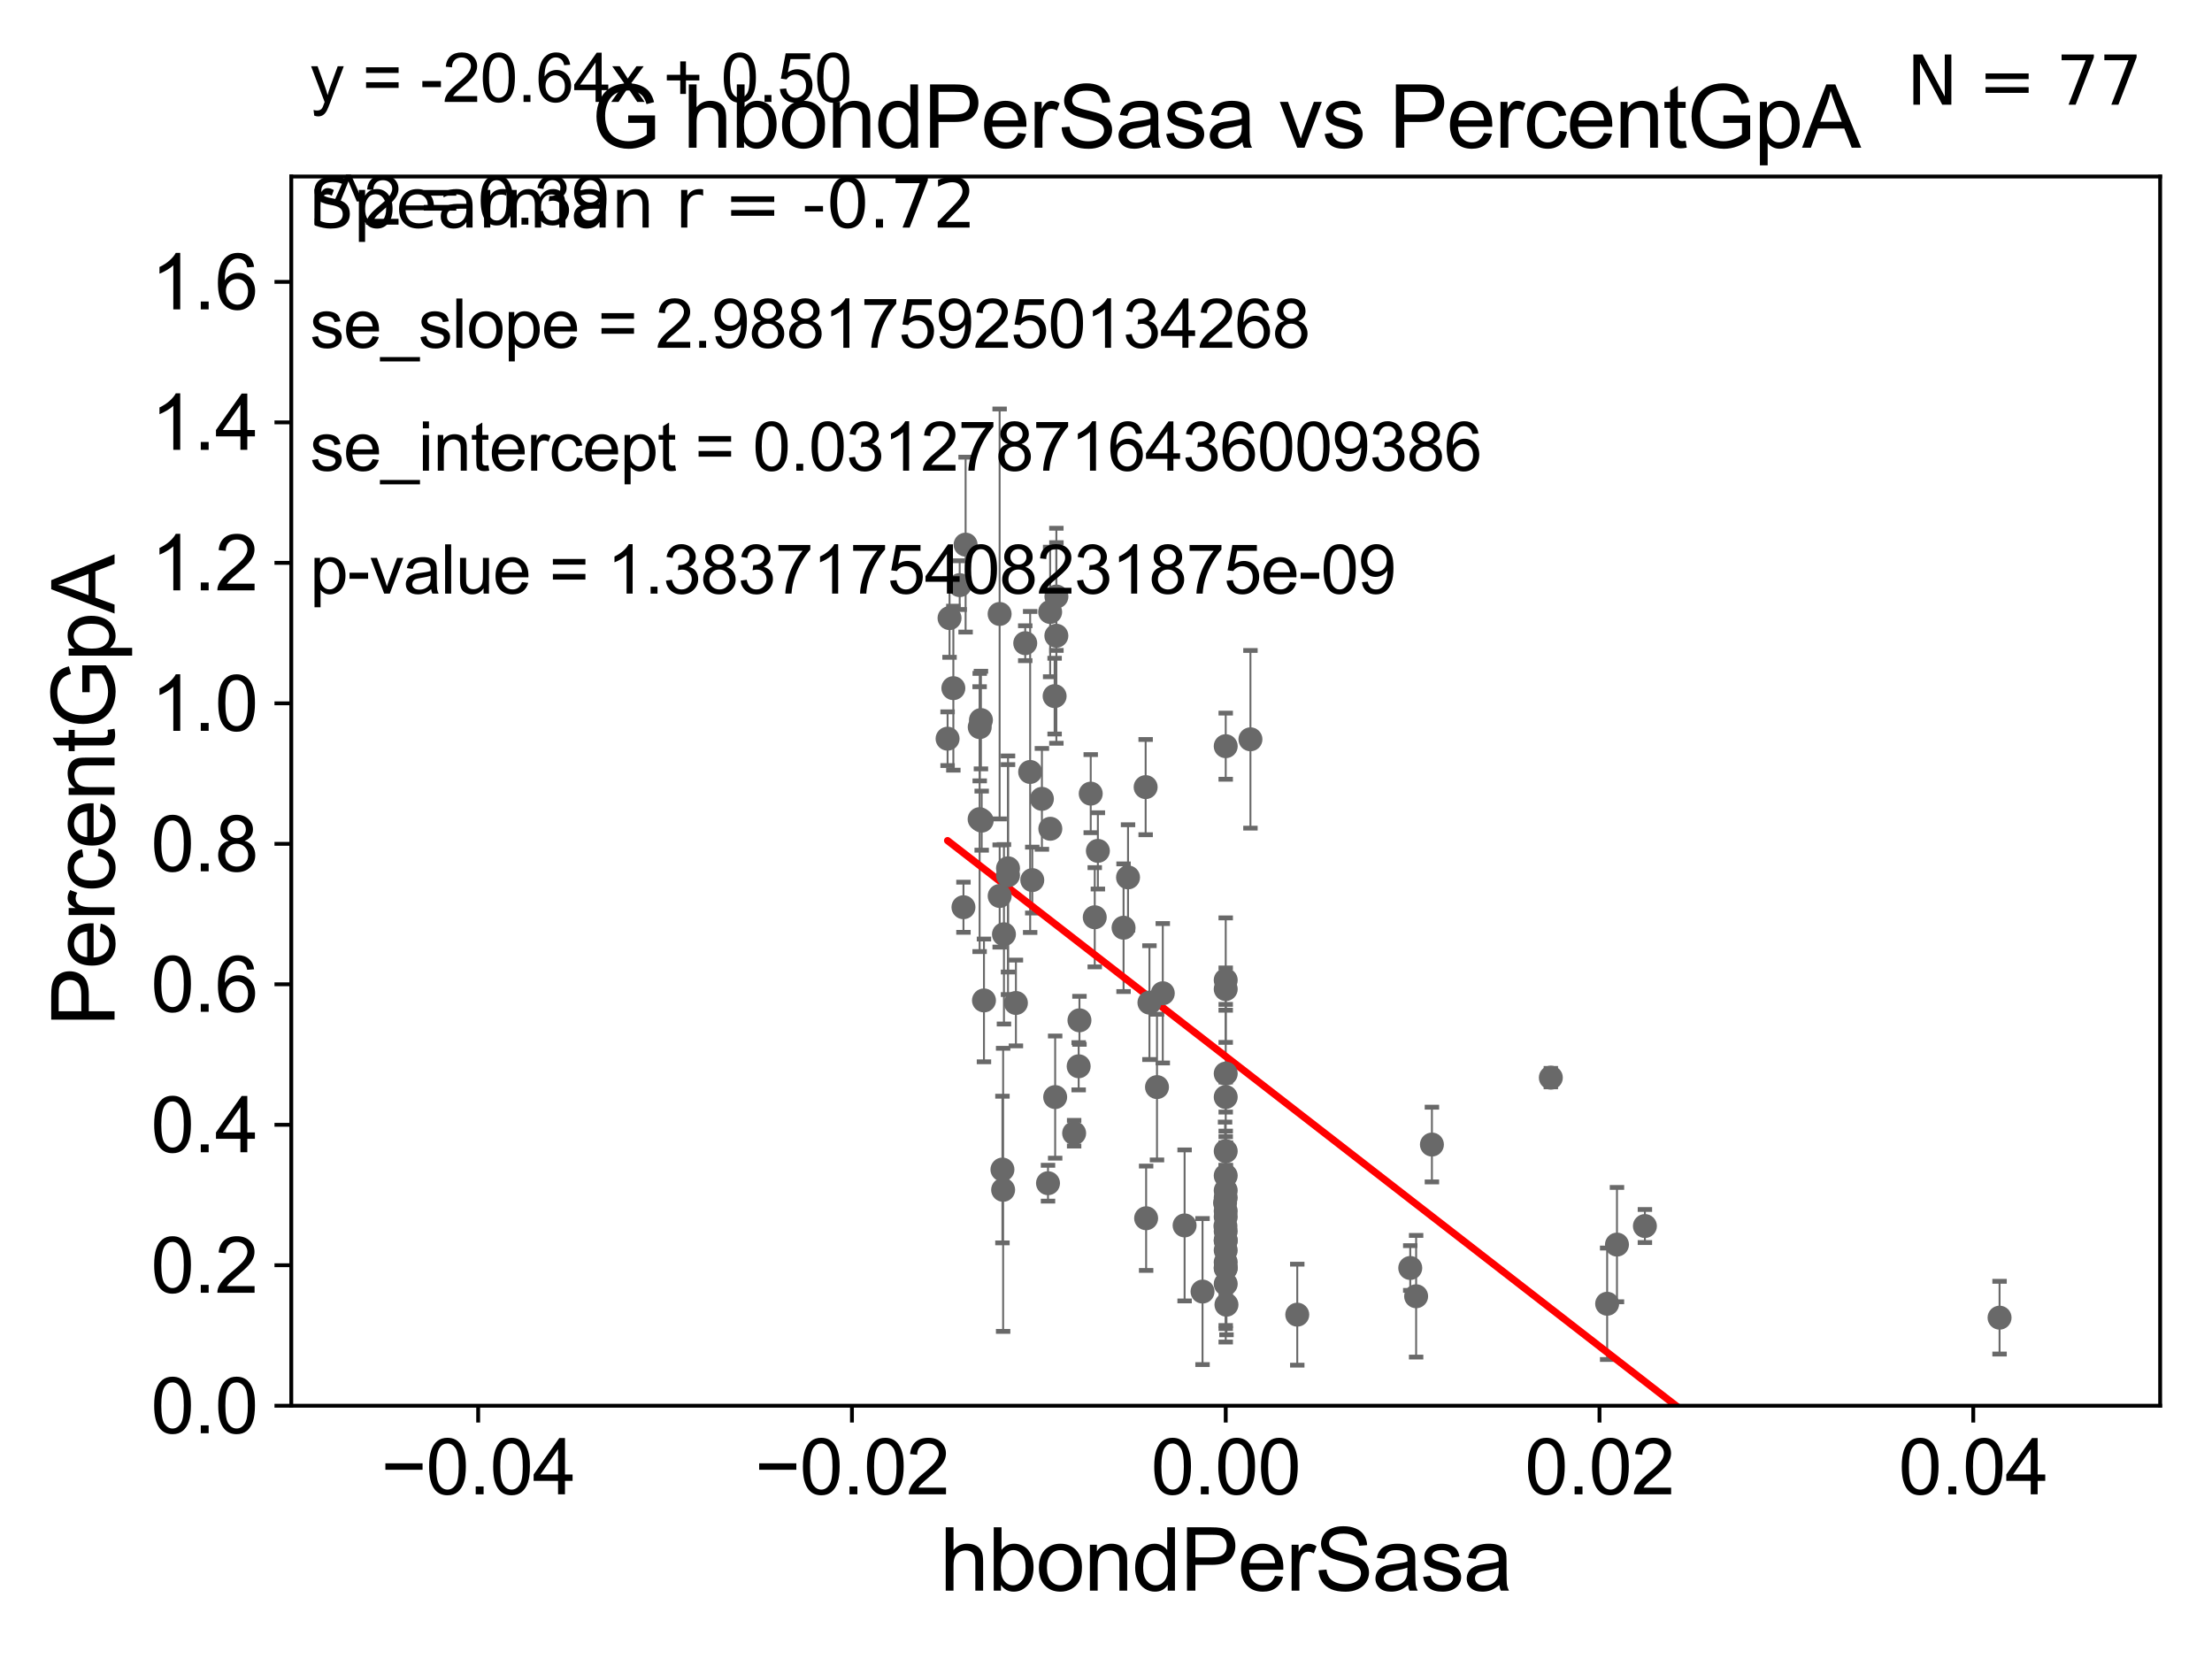 <?xml version="1.0" encoding="utf-8" standalone="no"?>
<!DOCTYPE svg PUBLIC "-//W3C//DTD SVG 1.1//EN"
  "http://www.w3.org/Graphics/SVG/1.1/DTD/svg11.dtd">
<svg xmlns:xlink="http://www.w3.org/1999/xlink" width="460.8pt" height="345.6pt" viewBox="0 0 460.8 345.6" xmlns="http://www.w3.org/2000/svg" version="1.1">
 <defs>
  <style type="text/css">*{stroke-linejoin: round; stroke-linecap: butt}</style>
 </defs>
 <g id="figure_1">
  <g id="patch_1">
   <path d="M 0 345.6 
L 460.8 345.6 
L 460.8 0 
L 0 0 
z
" style="fill: #ffffff"/>
  </g>
  <g id="axes_1">
   <g id="patch_2">
    <path d="M 60.68 292.84 
L 450 292.84 
L 450 36.775 
L 60.68 36.775 
z
" style="fill: #ffffff"/>
   </g>
   <g id="PathCollection_1">
    <defs>
     <path id="m62e72b790f" d="M 0 1.118 
C 0.297 1.118 0.581 1 0.791 0.791 
C 1 0.581 1.118 0.297 1.118 0 
C 1.118 -0.297 1 -0.581 0.791 -0.791 
C 0.581 -1 0.297 -1.118 0 -1.118 
C -0.297 -1.118 -0.581 -1 -0.791 -0.791 
C -1 -0.581 -1.118 -0.297 -1.118 0 
C -1.118 0.297 -1 0.581 -0.791 0.791 
C -0.581 1 -0.297 1.118 0 1.118 
z
" style="stroke: #696969"/>
    </defs>
    <g clip-path="url(#pf1bbf7f2e6)">
     <use xlink:href="#m62e72b790f" x="214.6" y="160.814" style="fill: #696969; stroke: #696969"/>
     <use xlink:href="#m62e72b790f" x="255.34" y="204.178" style="fill: #696969; stroke: #696969"/>
     <use xlink:href="#m62e72b790f" x="255.282" y="255.418" style="fill: #696969; stroke: #696969"/>
     <use xlink:href="#m62e72b790f" x="241.023" y="226.462" style="fill: #696969; stroke: #696969"/>
     <use xlink:href="#m62e72b790f" x="416.545" y="274.495" style="fill: #696969; stroke: #696969"/>
     <use xlink:href="#m62e72b790f" x="255.34" y="264.219" style="fill: #696969; stroke: #696969"/>
     <use xlink:href="#m62e72b790f" x="218.32" y="246.482" style="fill: #696969; stroke: #696969"/>
     <use xlink:href="#m62e72b790f" x="255.34" y="223.65" style="fill: #696969; stroke: #696969"/>
     <use xlink:href="#m62e72b790f" x="255.34" y="258.495" style="fill: #696969; stroke: #696969"/>
     <use xlink:href="#m62e72b790f" x="298.295" y="238.43" style="fill: #696969; stroke: #696969"/>
     <use xlink:href="#m62e72b790f" x="211.634" y="208.938" style="fill: #696969; stroke: #696969"/>
     <use xlink:href="#m62e72b790f" x="228.056" y="191.082" style="fill: #696969; stroke: #696969"/>
     <use xlink:href="#m62e72b790f" x="255.34" y="244.914" style="fill: #696969; stroke: #696969"/>
     <use xlink:href="#m62e72b790f" x="239.45" y="208.864" style="fill: #696969; stroke: #696969"/>
     <use xlink:href="#m62e72b790f" x="197.807" y="128.76" style="fill: #696969; stroke: #696969"/>
     <use xlink:href="#m62e72b790f" x="234.058" y="193.259" style="fill: #696969; stroke: #696969"/>
     <use xlink:href="#m62e72b790f" x="209.988" y="180.884" style="fill: #696969; stroke: #696969"/>
     <use xlink:href="#m62e72b790f" x="228.708" y="177.251" style="fill: #696969; stroke: #696969"/>
     <use xlink:href="#m62e72b790f" x="260.489" y="154.01" style="fill: #696969; stroke: #696969"/>
     <use xlink:href="#m62e72b790f" x="242.229" y="206.914" style="fill: #696969; stroke: #696969"/>
     <use xlink:href="#m62e72b790f" x="255.34" y="256.499" style="fill: #696969; stroke: #696969"/>
     <use xlink:href="#m62e72b790f" x="255.34" y="253.493" style="fill: #696969; stroke: #696969"/>
     <use xlink:href="#m62e72b790f" x="208.827" y="243.637" style="fill: #696969; stroke: #696969"/>
     <use xlink:href="#m62e72b790f" x="255.34" y="267.466" style="fill: #696969; stroke: #696969"/>
     <use xlink:href="#m62e72b790f" x="255.34" y="228.533" style="fill: #696969; stroke: #696969"/>
     <use xlink:href="#m62e72b790f" x="250.51" y="269.055" style="fill: #696969; stroke: #696969"/>
     <use xlink:href="#m62e72b790f" x="255.34" y="260.463" style="fill: #696969; stroke: #696969"/>
     <use xlink:href="#m62e72b790f" x="336.844" y="259.271" style="fill: #696969; stroke: #696969"/>
     <use xlink:href="#m62e72b790f" x="255.34" y="252.283" style="fill: #696969; stroke: #696969"/>
     <use xlink:href="#m62e72b790f" x="255.34" y="262.939" style="fill: #696969; stroke: #696969"/>
     <use xlink:href="#m62e72b790f" x="255.34" y="239.809" style="fill: #696969; stroke: #696969"/>
     <use xlink:href="#m62e72b790f" x="255.204" y="250.581" style="fill: #696969; stroke: #696969"/>
     <use xlink:href="#m62e72b790f" x="334.799" y="271.596" style="fill: #696969; stroke: #696969"/>
     <use xlink:href="#m62e72b790f" x="323.067" y="224.491" style="fill: #696969; stroke: #696969"/>
     <use xlink:href="#m62e72b790f" x="255.34" y="258.335" style="fill: #696969; stroke: #696969"/>
     <use xlink:href="#m62e72b790f" x="246.774" y="255.278" style="fill: #696969; stroke: #696969"/>
     <use xlink:href="#m62e72b790f" x="238.76" y="253.784" style="fill: #696969; stroke: #696969"/>
     <use xlink:href="#m62e72b790f" x="255.34" y="249.509" style="fill: #696969; stroke: #696969"/>
     <use xlink:href="#m62e72b790f" x="238.659" y="163.969" style="fill: #696969; stroke: #696969"/>
     <use xlink:href="#m62e72b790f" x="255.34" y="264.045" style="fill: #696969; stroke: #696969"/>
     <use xlink:href="#m62e72b790f" x="255.34" y="206.043" style="fill: #696969; stroke: #696969"/>
     <use xlink:href="#m62e72b790f" x="293.781" y="264.146" style="fill: #696969; stroke: #696969"/>
     <use xlink:href="#m62e72b790f" x="295.005" y="270.034" style="fill: #696969; stroke: #696969"/>
     <use xlink:href="#m62e72b790f" x="255.34" y="155.446" style="fill: #696969; stroke: #696969"/>
     <use xlink:href="#m62e72b790f" x="342.663" y="255.406" style="fill: #696969; stroke: #696969"/>
     <use xlink:href="#m62e72b790f" x="255.496" y="271.795" style="fill: #696969; stroke: #696969"/>
     <use xlink:href="#m62e72b790f" x="200.706" y="188.992" style="fill: #696969; stroke: #696969"/>
     <use xlink:href="#m62e72b790f" x="219.811" y="228.542" style="fill: #696969; stroke: #696969"/>
     <use xlink:href="#m62e72b790f" x="224.706" y="222.124" style="fill: #696969; stroke: #696969"/>
     <use xlink:href="#m62e72b790f" x="204.095" y="151.474" style="fill: #696969; stroke: #696969"/>
     <use xlink:href="#m62e72b790f" x="220.059" y="132.439" style="fill: #696969; stroke: #696969"/>
     <use xlink:href="#m62e72b790f" x="223.762" y="236.069" style="fill: #696969; stroke: #696969"/>
     <use xlink:href="#m62e72b790f" x="224.87" y="212.55" style="fill: #696969; stroke: #696969"/>
     <use xlink:href="#m62e72b790f" x="204.074" y="170.644" style="fill: #696969; stroke: #696969"/>
     <use xlink:href="#m62e72b790f" x="219.696" y="145.017" style="fill: #696969; stroke: #696969"/>
     <use xlink:href="#m62e72b790f" x="218.764" y="127.485" style="fill: #696969; stroke: #696969"/>
     <use xlink:href="#m62e72b790f" x="209.987" y="182.332" style="fill: #696969; stroke: #696969"/>
     <use xlink:href="#m62e72b790f" x="204.502" y="170.955" style="fill: #696969; stroke: #696969"/>
     <use xlink:href="#m62e72b790f" x="208.249" y="186.652" style="fill: #696969; stroke: #696969"/>
     <use xlink:href="#m62e72b790f" x="204.348" y="150.001" style="fill: #696969; stroke: #696969"/>
     <use xlink:href="#m62e72b790f" x="215.042" y="183.34" style="fill: #696969; stroke: #696969"/>
     <use xlink:href="#m62e72b790f" x="201.152" y="113.457" style="fill: #696969; stroke: #696969"/>
     <use xlink:href="#m62e72b790f" x="198.601" y="143.356" style="fill: #696969; stroke: #696969"/>
     <use xlink:href="#m62e72b790f" x="204.979" y="208.407" style="fill: #696969; stroke: #696969"/>
     <use xlink:href="#m62e72b790f" x="218.802" y="172.647" style="fill: #696969; stroke: #696969"/>
     <use xlink:href="#m62e72b790f" x="234.99" y="182.777" style="fill: #696969; stroke: #696969"/>
     <use xlink:href="#m62e72b790f" x="255.34" y="248.006" style="fill: #696969; stroke: #696969"/>
     <use xlink:href="#m62e72b790f" x="209.142" y="194.625" style="fill: #696969; stroke: #696969"/>
     <use xlink:href="#m62e72b790f" x="213.576" y="133.988" style="fill: #696969; stroke: #696969"/>
     <use xlink:href="#m62e72b790f" x="208.24" y="127.898" style="fill: #696969; stroke: #696969"/>
     <use xlink:href="#m62e72b790f" x="220.071" y="124.27" style="fill: #696969; stroke: #696969"/>
     <use xlink:href="#m62e72b790f" x="208.97" y="247.865" style="fill: #696969; stroke: #696969"/>
     <use xlink:href="#m62e72b790f" x="197.4" y="153.884" style="fill: #696969; stroke: #696969"/>
     <use xlink:href="#m62e72b790f" x="217.048" y="166.416" style="fill: #696969; stroke: #696969"/>
     <use xlink:href="#m62e72b790f" x="270.244" y="273.868" style="fill: #696969; stroke: #696969"/>
     <use xlink:href="#m62e72b790f" x="199.922" y="121.894" style="fill: #696969; stroke: #696969"/>
     <use xlink:href="#m62e72b790f" x="227.219" y="165.328" style="fill: #696969; stroke: #696969"/>
    </g>
   </g>
   <g id="matplotlib.axis_1">
    <g id="xtick_1">
     <g id="line2d_1">
      <defs>
       <path id="m195c7fe669" d="M 0 0 
L 0 3.5 
" style="stroke: #000000; stroke-width: 0.8"/>
      </defs>
      <g>
       <use xlink:href="#m195c7fe669" x="99.612" y="292.84" style="stroke: #000000; stroke-width: 0.8"/>
      </g>
     </g>
     <g id="text_1">
      <!-- −0.04 -->
      <g transform="translate(79.371 311.293)scale(0.16 -0.16)">
       <defs>
        <path id="ArialMT-2212" d="M 3381 1997 
L 356 1997 
L 356 2522 
L 3381 2522 
L 3381 1997 
z
" transform="scale(0.016)"/>
        <path id="ArialMT-30" d="M 266 2259 
Q 266 3072 433 3567 
Q 600 4063 929 4331 
Q 1259 4600 1759 4600 
Q 2128 4600 2406 4451 
Q 2684 4303 2865 4023 
Q 3047 3744 3150 3342 
Q 3253 2941 3253 2259 
Q 3253 1453 3087 958 
Q 2922 463 2592 192 
Q 2263 -78 1759 -78 
Q 1097 -78 719 397 
Q 266 969 266 2259 
z
M 844 2259 
Q 844 1131 1108 757 
Q 1372 384 1759 384 
Q 2147 384 2411 759 
Q 2675 1134 2675 2259 
Q 2675 3391 2411 3762 
Q 2147 4134 1753 4134 
Q 1366 4134 1134 3806 
Q 844 3388 844 2259 
z
" transform="scale(0.016)"/>
        <path id="ArialMT-2e" d="M 581 0 
L 581 641 
L 1222 641 
L 1222 0 
L 581 0 
z
" transform="scale(0.016)"/>
        <path id="ArialMT-34" d="M 2069 0 
L 2069 1097 
L 81 1097 
L 81 1613 
L 2172 4581 
L 2631 4581 
L 2631 1613 
L 3250 1613 
L 3250 1097 
L 2631 1097 
L 2631 0 
L 2069 0 
z
M 2069 1613 
L 2069 3678 
L 634 1613 
L 2069 1613 
z
" transform="scale(0.016)"/>
       </defs>
       <use xlink:href="#ArialMT-2212"/>
       <use xlink:href="#ArialMT-30" x="58.398"/>
       <use xlink:href="#ArialMT-2e" x="114.014"/>
       <use xlink:href="#ArialMT-30" x="141.797"/>
       <use xlink:href="#ArialMT-34" x="197.412"/>
      </g>
     </g>
    </g>
    <g id="xtick_2">
     <g id="line2d_2">
      <g>
       <use xlink:href="#m195c7fe669" x="177.476" y="292.84" style="stroke: #000000; stroke-width: 0.8"/>
      </g>
     </g>
     <g id="text_2">
      <!-- −0.02 -->
      <g transform="translate(157.235 311.293)scale(0.16 -0.16)">
       <defs>
        <path id="ArialMT-32" d="M 3222 541 
L 3222 0 
L 194 0 
Q 188 203 259 391 
Q 375 700 629 1000 
Q 884 1300 1366 1694 
Q 2113 2306 2375 2664 
Q 2638 3022 2638 3341 
Q 2638 3675 2398 3904 
Q 2159 4134 1775 4134 
Q 1369 4134 1125 3890 
Q 881 3647 878 3216 
L 300 3275 
Q 359 3922 746 4261 
Q 1134 4600 1788 4600 
Q 2447 4600 2831 4234 
Q 3216 3869 3216 3328 
Q 3216 3053 3103 2787 
Q 2991 2522 2730 2228 
Q 2469 1934 1863 1422 
Q 1356 997 1212 845 
Q 1069 694 975 541 
L 3222 541 
z
" transform="scale(0.016)"/>
       </defs>
       <use xlink:href="#ArialMT-2212"/>
       <use xlink:href="#ArialMT-30" x="58.398"/>
       <use xlink:href="#ArialMT-2e" x="114.014"/>
       <use xlink:href="#ArialMT-30" x="141.797"/>
       <use xlink:href="#ArialMT-32" x="197.412"/>
      </g>
     </g>
    </g>
    <g id="xtick_3">
     <g id="line2d_3">
      <g>
       <use xlink:href="#m195c7fe669" x="255.34" y="292.84" style="stroke: #000000; stroke-width: 0.8"/>
      </g>
     </g>
     <g id="text_3">
      <!-- 0.00 -->
      <g transform="translate(239.771 311.293)scale(0.16 -0.16)">
       <use xlink:href="#ArialMT-30"/>
       <use xlink:href="#ArialMT-2e" x="55.615"/>
       <use xlink:href="#ArialMT-30" x="83.398"/>
       <use xlink:href="#ArialMT-30" x="139.014"/>
      </g>
     </g>
    </g>
    <g id="xtick_4">
     <g id="line2d_4">
      <g>
       <use xlink:href="#m195c7fe669" x="333.204" y="292.84" style="stroke: #000000; stroke-width: 0.8"/>
      </g>
     </g>
     <g id="text_4">
      <!-- 0.02 -->
      <g transform="translate(317.635 311.293)scale(0.16 -0.16)">
       <use xlink:href="#ArialMT-30"/>
       <use xlink:href="#ArialMT-2e" x="55.615"/>
       <use xlink:href="#ArialMT-30" x="83.398"/>
       <use xlink:href="#ArialMT-32" x="139.014"/>
      </g>
     </g>
    </g>
    <g id="xtick_5">
     <g id="line2d_5">
      <g>
       <use xlink:href="#m195c7fe669" x="411.068" y="292.84" style="stroke: #000000; stroke-width: 0.8"/>
      </g>
     </g>
     <g id="text_5">
      <!-- 0.04 -->
      <g transform="translate(395.499 311.293)scale(0.16 -0.16)">
       <use xlink:href="#ArialMT-30"/>
       <use xlink:href="#ArialMT-2e" x="55.615"/>
       <use xlink:href="#ArialMT-30" x="83.398"/>
       <use xlink:href="#ArialMT-34" x="139.014"/>
      </g>
     </g>
    </g>
    <g id="text_6">
     <!-- hbondPerSasa -->
     <g transform="translate(195.798 331.357)scale(0.18 -0.18)">
      <defs>
       <path id="ArialMT-68" d="M 422 0 
L 422 4581 
L 984 4581 
L 984 2938 
Q 1378 3394 1978 3394 
Q 2347 3394 2619 3248 
Q 2891 3103 3008 2847 
Q 3125 2591 3125 2103 
L 3125 0 
L 2563 0 
L 2563 2103 
Q 2563 2525 2380 2717 
Q 2197 2909 1863 2909 
Q 1613 2909 1392 2779 
Q 1172 2650 1078 2428 
Q 984 2206 984 1816 
L 984 0 
L 422 0 
z
" transform="scale(0.016)"/>
       <path id="ArialMT-62" d="M 941 0 
L 419 0 
L 419 4581 
L 981 4581 
L 981 2947 
Q 1338 3394 1891 3394 
Q 2197 3394 2470 3270 
Q 2744 3147 2920 2923 
Q 3097 2700 3197 2384 
Q 3297 2069 3297 1709 
Q 3297 856 2875 390 
Q 2453 -75 1863 -75 
Q 1275 -75 941 416 
L 941 0 
z
M 934 1684 
Q 934 1088 1097 822 
Q 1363 388 1816 388 
Q 2184 388 2453 708 
Q 2722 1028 2722 1663 
Q 2722 2313 2464 2622 
Q 2206 2931 1841 2931 
Q 1472 2931 1203 2611 
Q 934 2291 934 1684 
z
" transform="scale(0.016)"/>
       <path id="ArialMT-6f" d="M 213 1659 
Q 213 2581 725 3025 
Q 1153 3394 1769 3394 
Q 2453 3394 2887 2945 
Q 3322 2497 3322 1706 
Q 3322 1066 3130 698 
Q 2938 331 2570 128 
Q 2203 -75 1769 -75 
Q 1072 -75 642 372 
Q 213 819 213 1659 
z
M 791 1659 
Q 791 1022 1069 705 
Q 1347 388 1769 388 
Q 2188 388 2466 706 
Q 2744 1025 2744 1678 
Q 2744 2294 2464 2611 
Q 2184 2928 1769 2928 
Q 1347 2928 1069 2612 
Q 791 2297 791 1659 
z
" transform="scale(0.016)"/>
       <path id="ArialMT-6e" d="M 422 0 
L 422 3319 
L 928 3319 
L 928 2847 
Q 1294 3394 1984 3394 
Q 2284 3394 2536 3286 
Q 2788 3178 2913 3003 
Q 3038 2828 3088 2588 
Q 3119 2431 3119 2041 
L 3119 0 
L 2556 0 
L 2556 2019 
Q 2556 2363 2490 2533 
Q 2425 2703 2258 2804 
Q 2091 2906 1866 2906 
Q 1506 2906 1245 2678 
Q 984 2450 984 1813 
L 984 0 
L 422 0 
z
" transform="scale(0.016)"/>
       <path id="ArialMT-64" d="M 2575 0 
L 2575 419 
Q 2259 -75 1647 -75 
Q 1250 -75 917 144 
Q 584 363 401 755 
Q 219 1147 219 1656 
Q 219 2153 384 2558 
Q 550 2963 881 3178 
Q 1213 3394 1622 3394 
Q 1922 3394 2156 3267 
Q 2391 3141 2538 2938 
L 2538 4581 
L 3097 4581 
L 3097 0 
L 2575 0 
z
M 797 1656 
Q 797 1019 1065 703 
Q 1334 388 1700 388 
Q 2069 388 2326 689 
Q 2584 991 2584 1609 
Q 2584 2291 2321 2609 
Q 2059 2928 1675 2928 
Q 1300 2928 1048 2622 
Q 797 2316 797 1656 
z
" transform="scale(0.016)"/>
       <path id="ArialMT-50" d="M 494 0 
L 494 4581 
L 2222 4581 
Q 2678 4581 2919 4538 
Q 3256 4481 3484 4323 
Q 3713 4166 3852 3881 
Q 3991 3597 3991 3256 
Q 3991 2672 3619 2267 
Q 3247 1863 2275 1863 
L 1100 1863 
L 1100 0 
L 494 0 
z
M 1100 2403 
L 2284 2403 
Q 2872 2403 3119 2622 
Q 3366 2841 3366 3238 
Q 3366 3525 3220 3729 
Q 3075 3934 2838 4000 
Q 2684 4041 2272 4041 
L 1100 4041 
L 1100 2403 
z
" transform="scale(0.016)"/>
       <path id="ArialMT-65" d="M 2694 1069 
L 3275 997 
Q 3138 488 2766 206 
Q 2394 -75 1816 -75 
Q 1088 -75 661 373 
Q 234 822 234 1631 
Q 234 2469 665 2931 
Q 1097 3394 1784 3394 
Q 2450 3394 2872 2941 
Q 3294 2488 3294 1666 
Q 3294 1616 3291 1516 
L 816 1516 
Q 847 969 1125 678 
Q 1403 388 1819 388 
Q 2128 388 2347 550 
Q 2566 713 2694 1069 
z
M 847 1978 
L 2700 1978 
Q 2663 2397 2488 2606 
Q 2219 2931 1791 2931 
Q 1403 2931 1139 2672 
Q 875 2413 847 1978 
z
" transform="scale(0.016)"/>
       <path id="ArialMT-72" d="M 416 0 
L 416 3319 
L 922 3319 
L 922 2816 
Q 1116 3169 1280 3281 
Q 1444 3394 1641 3394 
Q 1925 3394 2219 3213 
L 2025 2691 
Q 1819 2813 1613 2813 
Q 1428 2813 1281 2702 
Q 1134 2591 1072 2394 
Q 978 2094 978 1738 
L 978 0 
L 416 0 
z
" transform="scale(0.016)"/>
       <path id="ArialMT-53" d="M 288 1472 
L 859 1522 
Q 900 1178 1048 958 
Q 1197 738 1509 602 
Q 1822 466 2213 466 
Q 2559 466 2825 569 
Q 3091 672 3220 851 
Q 3350 1031 3350 1244 
Q 3350 1459 3225 1620 
Q 3100 1781 2813 1891 
Q 2628 1963 1997 2114 
Q 1366 2266 1113 2400 
Q 784 2572 623 2826 
Q 463 3081 463 3397 
Q 463 3744 659 4045 
Q 856 4347 1234 4503 
Q 1613 4659 2075 4659 
Q 2584 4659 2973 4495 
Q 3363 4331 3572 4012 
Q 3781 3694 3797 3291 
L 3216 3247 
Q 3169 3681 2898 3903 
Q 2628 4125 2100 4125 
Q 1550 4125 1298 3923 
Q 1047 3722 1047 3438 
Q 1047 3191 1225 3031 
Q 1400 2872 2139 2705 
Q 2878 2538 3153 2413 
Q 3553 2228 3743 1945 
Q 3934 1663 3934 1294 
Q 3934 928 3725 604 
Q 3516 281 3123 101 
Q 2731 -78 2241 -78 
Q 1619 -78 1198 103 
Q 778 284 539 648 
Q 300 1013 288 1472 
z
" transform="scale(0.016)"/>
       <path id="ArialMT-61" d="M 2588 409 
Q 2275 144 1986 34 
Q 1697 -75 1366 -75 
Q 819 -75 525 192 
Q 231 459 231 875 
Q 231 1119 342 1320 
Q 453 1522 633 1644 
Q 813 1766 1038 1828 
Q 1203 1872 1538 1913 
Q 2219 1994 2541 2106 
Q 2544 2222 2544 2253 
Q 2544 2597 2384 2738 
Q 2169 2928 1744 2928 
Q 1347 2928 1158 2789 
Q 969 2650 878 2297 
L 328 2372 
Q 403 2725 575 2942 
Q 747 3159 1072 3276 
Q 1397 3394 1825 3394 
Q 2250 3394 2515 3294 
Q 2781 3194 2906 3042 
Q 3031 2891 3081 2659 
Q 3109 2516 3109 2141 
L 3109 1391 
Q 3109 606 3145 398 
Q 3181 191 3288 0 
L 2700 0 
Q 2613 175 2588 409 
z
M 2541 1666 
Q 2234 1541 1622 1453 
Q 1275 1403 1131 1340 
Q 988 1278 909 1158 
Q 831 1038 831 891 
Q 831 666 1001 516 
Q 1172 366 1500 366 
Q 1825 366 2078 508 
Q 2331 650 2450 897 
Q 2541 1088 2541 1459 
L 2541 1666 
z
" transform="scale(0.016)"/>
       <path id="ArialMT-73" d="M 197 991 
L 753 1078 
Q 800 744 1014 566 
Q 1228 388 1613 388 
Q 2000 388 2187 545 
Q 2375 703 2375 916 
Q 2375 1106 2209 1216 
Q 2094 1291 1634 1406 
Q 1016 1563 777 1677 
Q 538 1791 414 1992 
Q 291 2194 291 2438 
Q 291 2659 392 2848 
Q 494 3038 669 3163 
Q 800 3259 1026 3326 
Q 1253 3394 1513 3394 
Q 1903 3394 2198 3281 
Q 2494 3169 2634 2976 
Q 2775 2784 2828 2463 
L 2278 2388 
Q 2241 2644 2061 2787 
Q 1881 2931 1553 2931 
Q 1166 2931 1000 2803 
Q 834 2675 834 2503 
Q 834 2394 903 2306 
Q 972 2216 1119 2156 
Q 1203 2125 1616 2013 
Q 2213 1853 2448 1751 
Q 2684 1650 2818 1456 
Q 2953 1263 2953 975 
Q 2953 694 2789 445 
Q 2625 197 2315 61 
Q 2006 -75 1616 -75 
Q 969 -75 630 194 
Q 291 463 197 991 
z
" transform="scale(0.016)"/>
      </defs>
      <use xlink:href="#ArialMT-68"/>
      <use xlink:href="#ArialMT-62" x="55.615"/>
      <use xlink:href="#ArialMT-6f" x="111.23"/>
      <use xlink:href="#ArialMT-6e" x="166.846"/>
      <use xlink:href="#ArialMT-64" x="222.461"/>
      <use xlink:href="#ArialMT-50" x="278.076"/>
      <use xlink:href="#ArialMT-65" x="344.775"/>
      <use xlink:href="#ArialMT-72" x="400.391"/>
      <use xlink:href="#ArialMT-53" x="433.691"/>
      <use xlink:href="#ArialMT-61" x="500.391"/>
      <use xlink:href="#ArialMT-73" x="556.006"/>
      <use xlink:href="#ArialMT-61" x="606.006"/>
     </g>
    </g>
   </g>
   <g id="matplotlib.axis_2">
    <g id="ytick_1">
     <g id="line2d_6">
      <defs>
       <path id="m34eb3c91f6" d="M 0 0 
L -3.5 0 
" style="stroke: #000000; stroke-width: 0.8"/>
      </defs>
      <g>
       <use xlink:href="#m34eb3c91f6" x="60.68" y="292.84" style="stroke: #000000; stroke-width: 0.8"/>
      </g>
     </g>
     <g id="text_7">
      <!-- 0.0 -->
      <g transform="translate(31.44 298.566)scale(0.16 -0.16)">
       <use xlink:href="#ArialMT-30"/>
       <use xlink:href="#ArialMT-2e" x="55.615"/>
       <use xlink:href="#ArialMT-30" x="83.398"/>
      </g>
     </g>
    </g>
    <g id="ytick_2">
     <g id="line2d_7">
      <g>
       <use xlink:href="#m34eb3c91f6" x="60.68" y="263.575" style="stroke: #000000; stroke-width: 0.8"/>
      </g>
     </g>
     <g id="text_8">
      <!-- 0.2 -->
      <g transform="translate(31.44 269.302)scale(0.16 -0.16)">
       <use xlink:href="#ArialMT-30"/>
       <use xlink:href="#ArialMT-2e" x="55.615"/>
       <use xlink:href="#ArialMT-32" x="83.398"/>
      </g>
     </g>
    </g>
    <g id="ytick_3">
     <g id="line2d_8">
      <g>
       <use xlink:href="#m34eb3c91f6" x="60.68" y="234.311" style="stroke: #000000; stroke-width: 0.8"/>
      </g>
     </g>
     <g id="text_9">
      <!-- 0.4 -->
      <g transform="translate(31.44 240.037)scale(0.16 -0.16)">
       <use xlink:href="#ArialMT-30"/>
       <use xlink:href="#ArialMT-2e" x="55.615"/>
       <use xlink:href="#ArialMT-34" x="83.398"/>
      </g>
     </g>
    </g>
    <g id="ytick_4">
     <g id="line2d_9">
      <g>
       <use xlink:href="#m34eb3c91f6" x="60.68" y="205.046" style="stroke: #000000; stroke-width: 0.8"/>
      </g>
     </g>
     <g id="text_10">
      <!-- 0.6 -->
      <g transform="translate(31.44 210.772)scale(0.16 -0.16)">
       <defs>
        <path id="ArialMT-36" d="M 3184 3459 
L 2625 3416 
Q 2550 3747 2413 3897 
Q 2184 4138 1850 4138 
Q 1581 4138 1378 3988 
Q 1113 3794 959 3422 
Q 806 3050 800 2363 
Q 1003 2672 1297 2822 
Q 1591 2972 1913 2972 
Q 2475 2972 2870 2558 
Q 3266 2144 3266 1488 
Q 3266 1056 3080 686 
Q 2894 316 2569 119 
Q 2244 -78 1831 -78 
Q 1128 -78 684 439 
Q 241 956 241 2144 
Q 241 3472 731 4075 
Q 1159 4600 1884 4600 
Q 2425 4600 2770 4297 
Q 3116 3994 3184 3459 
z
M 888 1484 
Q 888 1194 1011 928 
Q 1134 663 1356 523 
Q 1578 384 1822 384 
Q 2178 384 2434 671 
Q 2691 959 2691 1453 
Q 2691 1928 2437 2201 
Q 2184 2475 1800 2475 
Q 1419 2475 1153 2201 
Q 888 1928 888 1484 
z
" transform="scale(0.016)"/>
       </defs>
       <use xlink:href="#ArialMT-30"/>
       <use xlink:href="#ArialMT-2e" x="55.615"/>
       <use xlink:href="#ArialMT-36" x="83.398"/>
      </g>
     </g>
    </g>
    <g id="ytick_5">
     <g id="line2d_10">
      <g>
       <use xlink:href="#m34eb3c91f6" x="60.68" y="175.782" style="stroke: #000000; stroke-width: 0.8"/>
      </g>
     </g>
     <g id="text_11">
      <!-- 0.8 -->
      <g transform="translate(31.44 181.508)scale(0.16 -0.16)">
       <defs>
        <path id="ArialMT-38" d="M 1131 2484 
Q 781 2613 612 2850 
Q 444 3088 444 3419 
Q 444 3919 803 4259 
Q 1163 4600 1759 4600 
Q 2359 4600 2725 4251 
Q 3091 3903 3091 3403 
Q 3091 3084 2923 2848 
Q 2756 2613 2416 2484 
Q 2838 2347 3058 2040 
Q 3278 1734 3278 1309 
Q 3278 722 2862 322 
Q 2447 -78 1769 -78 
Q 1091 -78 675 323 
Q 259 725 259 1325 
Q 259 1772 486 2073 
Q 713 2375 1131 2484 
z
M 1019 3438 
Q 1019 3113 1228 2906 
Q 1438 2700 1772 2700 
Q 2097 2700 2305 2904 
Q 2513 3109 2513 3406 
Q 2513 3716 2298 3927 
Q 2084 4138 1766 4138 
Q 1444 4138 1231 3931 
Q 1019 3725 1019 3438 
z
M 838 1322 
Q 838 1081 952 856 
Q 1066 631 1291 507 
Q 1516 384 1775 384 
Q 2178 384 2440 643 
Q 2703 903 2703 1303 
Q 2703 1709 2433 1975 
Q 2163 2241 1756 2241 
Q 1359 2241 1098 1978 
Q 838 1716 838 1322 
z
" transform="scale(0.016)"/>
       </defs>
       <use xlink:href="#ArialMT-30"/>
       <use xlink:href="#ArialMT-2e" x="55.615"/>
       <use xlink:href="#ArialMT-38" x="83.398"/>
      </g>
     </g>
    </g>
    <g id="ytick_6">
     <g id="line2d_11">
      <g>
       <use xlink:href="#m34eb3c91f6" x="60.68" y="146.517" style="stroke: #000000; stroke-width: 0.8"/>
      </g>
     </g>
     <g id="text_12">
      <!-- 1.0 -->
      <g transform="translate(31.44 152.243)scale(0.16 -0.16)">
       <defs>
        <path id="ArialMT-31" d="M 2384 0 
L 1822 0 
L 1822 3584 
Q 1619 3391 1289 3197 
Q 959 3003 697 2906 
L 697 3450 
Q 1169 3672 1522 3987 
Q 1875 4303 2022 4600 
L 2384 4600 
L 2384 0 
z
" transform="scale(0.016)"/>
       </defs>
       <use xlink:href="#ArialMT-31"/>
       <use xlink:href="#ArialMT-2e" x="55.615"/>
       <use xlink:href="#ArialMT-30" x="83.398"/>
      </g>
     </g>
    </g>
    <g id="ytick_7">
     <g id="line2d_12">
      <g>
       <use xlink:href="#m34eb3c91f6" x="60.68" y="117.252" style="stroke: #000000; stroke-width: 0.8"/>
      </g>
     </g>
     <g id="text_13">
      <!-- 1.2 -->
      <g transform="translate(31.44 122.979)scale(0.16 -0.16)">
       <use xlink:href="#ArialMT-31"/>
       <use xlink:href="#ArialMT-2e" x="55.615"/>
       <use xlink:href="#ArialMT-32" x="83.398"/>
      </g>
     </g>
    </g>
    <g id="ytick_8">
     <g id="line2d_13">
      <g>
       <use xlink:href="#m34eb3c91f6" x="60.68" y="87.988" style="stroke: #000000; stroke-width: 0.8"/>
      </g>
     </g>
     <g id="text_14">
      <!-- 1.4 -->
      <g transform="translate(31.44 93.714)scale(0.16 -0.16)">
       <use xlink:href="#ArialMT-31"/>
       <use xlink:href="#ArialMT-2e" x="55.615"/>
       <use xlink:href="#ArialMT-34" x="83.398"/>
      </g>
     </g>
    </g>
    <g id="ytick_9">
     <g id="line2d_14">
      <g>
       <use xlink:href="#m34eb3c91f6" x="60.68" y="58.723" style="stroke: #000000; stroke-width: 0.8"/>
      </g>
     </g>
     <g id="text_15">
      <!-- 1.6 -->
      <g transform="translate(31.44 64.45)scale(0.16 -0.16)">
       <use xlink:href="#ArialMT-31"/>
       <use xlink:href="#ArialMT-2e" x="55.615"/>
       <use xlink:href="#ArialMT-36" x="83.398"/>
      </g>
     </g>
    </g>
    <g id="text_16">
     <!-- PercentGpA -->
     <g transform="translate(23.863 213.831)rotate(-90)scale(0.18 -0.18)">
      <defs>
       <path id="ArialMT-63" d="M 2588 1216 
L 3141 1144 
Q 3050 572 2676 248 
Q 2303 -75 1759 -75 
Q 1078 -75 664 370 
Q 250 816 250 1647 
Q 250 2184 428 2587 
Q 606 2991 970 3192 
Q 1334 3394 1763 3394 
Q 2303 3394 2647 3120 
Q 2991 2847 3088 2344 
L 2541 2259 
Q 2463 2594 2264 2762 
Q 2066 2931 1784 2931 
Q 1359 2931 1093 2626 
Q 828 2322 828 1663 
Q 828 994 1084 691 
Q 1341 388 1753 388 
Q 2084 388 2306 591 
Q 2528 794 2588 1216 
z
" transform="scale(0.016)"/>
       <path id="ArialMT-74" d="M 1650 503 
L 1731 6 
Q 1494 -44 1306 -44 
Q 1000 -44 831 53 
Q 663 150 594 308 
Q 525 466 525 972 
L 525 2881 
L 113 2881 
L 113 3319 
L 525 3319 
L 525 4141 
L 1084 4478 
L 1084 3319 
L 1650 3319 
L 1650 2881 
L 1084 2881 
L 1084 941 
Q 1084 700 1114 631 
Q 1144 563 1211 522 
Q 1278 481 1403 481 
Q 1497 481 1650 503 
z
" transform="scale(0.016)"/>
       <path id="ArialMT-47" d="M 2638 1797 
L 2638 2334 
L 4578 2338 
L 4578 638 
Q 4131 281 3656 101 
Q 3181 -78 2681 -78 
Q 2006 -78 1454 211 
Q 903 500 622 1047 
Q 341 1594 341 2269 
Q 341 2938 620 3517 
Q 900 4097 1425 4378 
Q 1950 4659 2634 4659 
Q 3131 4659 3532 4498 
Q 3934 4338 4162 4050 
Q 4391 3763 4509 3300 
L 3963 3150 
Q 3859 3500 3706 3700 
Q 3553 3900 3268 4020 
Q 2984 4141 2638 4141 
Q 2222 4141 1919 4014 
Q 1616 3888 1430 3681 
Q 1244 3475 1141 3228 
Q 966 2803 966 2306 
Q 966 1694 1177 1281 
Q 1388 869 1791 669 
Q 2194 469 2647 469 
Q 3041 469 3416 620 
Q 3791 772 3984 944 
L 3984 1797 
L 2638 1797 
z
" transform="scale(0.016)"/>
       <path id="ArialMT-70" d="M 422 -1272 
L 422 3319 
L 934 3319 
L 934 2888 
Q 1116 3141 1344 3267 
Q 1572 3394 1897 3394 
Q 2322 3394 2647 3175 
Q 2972 2956 3137 2557 
Q 3303 2159 3303 1684 
Q 3303 1175 3120 767 
Q 2938 359 2589 142 
Q 2241 -75 1856 -75 
Q 1575 -75 1351 44 
Q 1128 163 984 344 
L 984 -1272 
L 422 -1272 
z
M 931 1641 
Q 931 1000 1190 694 
Q 1450 388 1819 388 
Q 2194 388 2461 705 
Q 2728 1022 2728 1688 
Q 2728 2322 2467 2637 
Q 2206 2953 1844 2953 
Q 1484 2953 1207 2617 
Q 931 2281 931 1641 
z
" transform="scale(0.016)"/>
       <path id="ArialMT-41" d="M -9 0 
L 1750 4581 
L 2403 4581 
L 4278 0 
L 3588 0 
L 3053 1388 
L 1138 1388 
L 634 0 
L -9 0 
z
M 1313 1881 
L 2866 1881 
L 2388 3150 
Q 2169 3728 2063 4100 
Q 1975 3659 1816 3225 
L 1313 1881 
z
" transform="scale(0.016)"/>
      </defs>
      <use xlink:href="#ArialMT-50"/>
      <use xlink:href="#ArialMT-65" x="66.699"/>
      <use xlink:href="#ArialMT-72" x="122.314"/>
      <use xlink:href="#ArialMT-63" x="155.615"/>
      <use xlink:href="#ArialMT-65" x="205.615"/>
      <use xlink:href="#ArialMT-6e" x="261.23"/>
      <use xlink:href="#ArialMT-74" x="316.846"/>
      <use xlink:href="#ArialMT-47" x="344.629"/>
      <use xlink:href="#ArialMT-70" x="422.412"/>
      <use xlink:href="#ArialMT-41" x="478.027"/>
     </g>
    </g>
   </g>
   <g id="LineCollection_1">
    <path d="M 214.6 194.248 
L 214.6 127.379 
" clip-path="url(#pf1bbf7f2e6)" style="fill: none; stroke: #696969; stroke-width: 0.4"/>
    <path d="M 255.34 217.143 
L 255.34 191.213 
" clip-path="url(#pf1bbf7f2e6)" style="fill: none; stroke: #696969; stroke-width: 0.4"/>
    <path d="M 255.282 264.856 
L 255.282 245.979 
" clip-path="url(#pf1bbf7f2e6)" style="fill: none; stroke: #696969; stroke-width: 0.4"/>
    <path d="M 241.023 241.637 
L 241.023 211.286 
" clip-path="url(#pf1bbf7f2e6)" style="fill: none; stroke: #696969; stroke-width: 0.4"/>
    <path d="M 416.545 282.07 
L 416.545 266.919 
" clip-path="url(#pf1bbf7f2e6)" style="fill: none; stroke: #696969; stroke-width: 0.4"/>
    <path d="M 255.34 271.889 
L 255.34 256.548 
" clip-path="url(#pf1bbf7f2e6)" style="fill: none; stroke: #696969; stroke-width: 0.4"/>
    <path d="M 218.32 250.215 
L 218.32 242.748 
" clip-path="url(#pf1bbf7f2e6)" style="fill: none; stroke: #696969; stroke-width: 0.4"/>
    <path d="M 255.34 238.066 
L 255.34 209.234 
" clip-path="url(#pf1bbf7f2e6)" style="fill: none; stroke: #696969; stroke-width: 0.4"/>
    <path d="M 255.34 266.629 
L 255.34 250.361 
" clip-path="url(#pf1bbf7f2e6)" style="fill: none; stroke: #696969; stroke-width: 0.4"/>
    <path d="M 298.295 246.215 
L 298.295 230.645 
" clip-path="url(#pf1bbf7f2e6)" style="fill: none; stroke: #696969; stroke-width: 0.4"/>
    <path d="M 211.634 217.872 
L 211.634 200.004 
" clip-path="url(#pf1bbf7f2e6)" style="fill: none; stroke: #696969; stroke-width: 0.4"/>
    <path d="M 228.056 201.42 
L 228.056 180.744 
" clip-path="url(#pf1bbf7f2e6)" style="fill: none; stroke: #696969; stroke-width: 0.4"/>
    <path d="M 255.34 247.073 
L 255.34 242.756 
" clip-path="url(#pf1bbf7f2e6)" style="fill: none; stroke: #696969; stroke-width: 0.4"/>
    <path d="M 239.45 220.718 
L 239.45 197.009 
" clip-path="url(#pf1bbf7f2e6)" style="fill: none; stroke: #696969; stroke-width: 0.4"/>
    <path d="M 197.807 136.924 
L 197.807 120.597 
" clip-path="url(#pf1bbf7f2e6)" style="fill: none; stroke: #696969; stroke-width: 0.4"/>
    <path d="M 234.058 206.555 
L 234.058 179.962 
" clip-path="url(#pf1bbf7f2e6)" style="fill: none; stroke: #696969; stroke-width: 0.4"/>
    <path d="M 209.988 202.485 
L 209.988 159.282 
" clip-path="url(#pf1bbf7f2e6)" style="fill: none; stroke: #696969; stroke-width: 0.4"/>
    <path d="M 228.708 185.195 
L 228.708 169.307 
" clip-path="url(#pf1bbf7f2e6)" style="fill: none; stroke: #696969; stroke-width: 0.4"/>
    <path d="M 260.489 172.515 
L 260.489 135.504 
" clip-path="url(#pf1bbf7f2e6)" style="fill: none; stroke: #696969; stroke-width: 0.4"/>
    <path d="M 242.229 221.434 
L 242.229 192.394 
" clip-path="url(#pf1bbf7f2e6)" style="fill: none; stroke: #696969; stroke-width: 0.4"/>
    <path d="M 255.34 268.664 
L 255.34 244.334 
" clip-path="url(#pf1bbf7f2e6)" style="fill: none; stroke: #696969; stroke-width: 0.4"/>
    <path d="M 255.34 261.195 
L 255.34 245.791 
" clip-path="url(#pf1bbf7f2e6)" style="fill: none; stroke: #696969; stroke-width: 0.4"/>
    <path d="M 208.827 258.912 
L 208.827 228.361 
" clip-path="url(#pf1bbf7f2e6)" style="fill: none; stroke: #696969; stroke-width: 0.4"/>
    <path d="M 255.34 279.568 
L 255.34 255.365 
" clip-path="url(#pf1bbf7f2e6)" style="fill: none; stroke: #696969; stroke-width: 0.4"/>
    <path d="M 255.34 231.666 
L 255.34 225.399 
" clip-path="url(#pf1bbf7f2e6)" style="fill: none; stroke: #696969; stroke-width: 0.4"/>
    <path d="M 250.51 284.266 
L 250.51 253.845 
" clip-path="url(#pf1bbf7f2e6)" style="fill: none; stroke: #696969; stroke-width: 0.4"/>
    <path d="M 255.34 276.132 
L 255.34 244.794 
" clip-path="url(#pf1bbf7f2e6)" style="fill: none; stroke: #696969; stroke-width: 0.4"/>
    <path d="M 336.844 271.182 
L 336.844 247.36 
" clip-path="url(#pf1bbf7f2e6)" style="fill: none; stroke: #696969; stroke-width: 0.4"/>
    <path d="M 255.34 257 
L 255.34 247.566 
" clip-path="url(#pf1bbf7f2e6)" style="fill: none; stroke: #696969; stroke-width: 0.4"/>
    <path d="M 255.34 276.751 
L 255.34 249.126 
" clip-path="url(#pf1bbf7f2e6)" style="fill: none; stroke: #696969; stroke-width: 0.4"/>
    <path d="M 255.34 242.825 
L 255.34 236.793 
" clip-path="url(#pf1bbf7f2e6)" style="fill: none; stroke: #696969; stroke-width: 0.4"/>
    <path d="M 255.204 267.408 
L 255.204 233.754 
" clip-path="url(#pf1bbf7f2e6)" style="fill: none; stroke: #696969; stroke-width: 0.4"/>
    <path d="M 334.799 283.204 
L 334.799 259.989 
" clip-path="url(#pf1bbf7f2e6)" style="fill: none; stroke: #696969; stroke-width: 0.4"/>
    <path d="M 323.067 226.412 
L 323.067 222.569 
" clip-path="url(#pf1bbf7f2e6)" style="fill: none; stroke: #696969; stroke-width: 0.4"/>
    <path d="M 255.34 264.093 
L 255.34 252.577 
" clip-path="url(#pf1bbf7f2e6)" style="fill: none; stroke: #696969; stroke-width: 0.4"/>
    <path d="M 246.774 271.005 
L 246.774 239.552 
" clip-path="url(#pf1bbf7f2e6)" style="fill: none; stroke: #696969; stroke-width: 0.4"/>
    <path d="M 238.76 264.653 
L 238.76 242.914 
" clip-path="url(#pf1bbf7f2e6)" style="fill: none; stroke: #696969; stroke-width: 0.4"/>
    <path d="M 255.34 263.382 
L 255.34 235.636 
" clip-path="url(#pf1bbf7f2e6)" style="fill: none; stroke: #696969; stroke-width: 0.4"/>
    <path d="M 238.659 173.889 
L 238.659 154.049 
" clip-path="url(#pf1bbf7f2e6)" style="fill: none; stroke: #696969; stroke-width: 0.4"/>
    <path d="M 255.34 269.528 
L 255.34 258.562 
" clip-path="url(#pf1bbf7f2e6)" style="fill: none; stroke: #696969; stroke-width: 0.4"/>
    <path d="M 255.34 210.445 
L 255.34 201.642 
" clip-path="url(#pf1bbf7f2e6)" style="fill: none; stroke: #696969; stroke-width: 0.4"/>
    <path d="M 293.781 268.803 
L 293.781 259.488 
" clip-path="url(#pf1bbf7f2e6)" style="fill: none; stroke: #696969; stroke-width: 0.4"/>
    <path d="M 295.005 282.705 
L 295.005 257.362 
" clip-path="url(#pf1bbf7f2e6)" style="fill: none; stroke: #696969; stroke-width: 0.4"/>
    <path d="M 255.34 162.332 
L 255.34 148.56 
" clip-path="url(#pf1bbf7f2e6)" style="fill: none; stroke: #696969; stroke-width: 0.4"/>
    <path d="M 342.663 258.849 
L 342.663 251.962 
" clip-path="url(#pf1bbf7f2e6)" style="fill: none; stroke: #696969; stroke-width: 0.4"/>
    <path d="M 255.496 278.056 
L 255.496 265.534 
" clip-path="url(#pf1bbf7f2e6)" style="fill: none; stroke: #696969; stroke-width: 0.4"/>
    <path d="M 200.706 194.214 
L 200.706 183.77 
" clip-path="url(#pf1bbf7f2e6)" style="fill: none; stroke: #696969; stroke-width: 0.4"/>
    <path d="M 219.811 241.265 
L 219.811 215.819 
" clip-path="url(#pf1bbf7f2e6)" style="fill: none; stroke: #696969; stroke-width: 0.4"/>
    <path d="M 224.706 227.046 
L 224.706 217.201 
" clip-path="url(#pf1bbf7f2e6)" style="fill: none; stroke: #696969; stroke-width: 0.4"/>
    <path d="M 204.095 162.668 
L 204.095 140.279 
" clip-path="url(#pf1bbf7f2e6)" style="fill: none; stroke: #696969; stroke-width: 0.4"/>
    <path d="M 220.059 154.832 
L 220.059 110.045 
" clip-path="url(#pf1bbf7f2e6)" style="fill: none; stroke: #696969; stroke-width: 0.4"/>
    <path d="M 223.762 238.748 
L 223.762 233.39 
" clip-path="url(#pf1bbf7f2e6)" style="fill: none; stroke: #696969; stroke-width: 0.4"/>
    <path d="M 224.87 217.551 
L 224.87 207.55 
" clip-path="url(#pf1bbf7f2e6)" style="fill: none; stroke: #696969; stroke-width: 0.4"/>
    <path d="M 204.074 198.23 
L 204.074 143.057 
" clip-path="url(#pf1bbf7f2e6)" style="fill: none; stroke: #696969; stroke-width: 0.4"/>
    <path d="M 219.696 152.909 
L 219.696 137.124 
" clip-path="url(#pf1bbf7f2e6)" style="fill: none; stroke: #696969; stroke-width: 0.4"/>
    <path d="M 218.764 140.978 
L 218.764 113.992 
" clip-path="url(#pf1bbf7f2e6)" style="fill: none; stroke: #696969; stroke-width: 0.4"/>
    <path d="M 209.987 207.184 
L 209.987 157.479 
" clip-path="url(#pf1bbf7f2e6)" style="fill: none; stroke: #696969; stroke-width: 0.4"/>
    <path d="M 204.502 177.108 
L 204.502 164.801 
" clip-path="url(#pf1bbf7f2e6)" style="fill: none; stroke: #696969; stroke-width: 0.4"/>
    <path d="M 208.249 197.295 
L 208.249 176.008 
" clip-path="url(#pf1bbf7f2e6)" style="fill: none; stroke: #696969; stroke-width: 0.4"/>
    <path d="M 204.348 160.164 
L 204.348 139.838 
" clip-path="url(#pf1bbf7f2e6)" style="fill: none; stroke: #696969; stroke-width: 0.4"/>
    <path d="M 215.042 190.204 
L 215.042 176.476 
" clip-path="url(#pf1bbf7f2e6)" style="fill: none; stroke: #696969; stroke-width: 0.4"/>
    <path d="M 201.152 131.674 
L 201.152 95.24 
" clip-path="url(#pf1bbf7f2e6)" style="fill: none; stroke: #696969; stroke-width: 0.4"/>
    <path d="M 198.601 160.438 
L 198.601 126.274 
" clip-path="url(#pf1bbf7f2e6)" style="fill: none; stroke: #696969; stroke-width: 0.4"/>
    <path d="M 204.979 221.193 
L 204.979 195.622 
" clip-path="url(#pf1bbf7f2e6)" style="fill: none; stroke: #696969; stroke-width: 0.4"/>
    <path d="M 218.802 173.156 
L 218.802 172.138 
" clip-path="url(#pf1bbf7f2e6)" style="fill: none; stroke: #696969; stroke-width: 0.4"/>
    <path d="M 234.99 193.745 
L 234.99 171.809 
" clip-path="url(#pf1bbf7f2e6)" style="fill: none; stroke: #696969; stroke-width: 0.4"/>
    <path d="M 255.34 257.928 
L 255.34 238.085 
" clip-path="url(#pf1bbf7f2e6)" style="fill: none; stroke: #696969; stroke-width: 0.4"/>
    <path d="M 209.142 213.318 
L 209.142 175.933 
" clip-path="url(#pf1bbf7f2e6)" style="fill: none; stroke: #696969; stroke-width: 0.4"/>
    <path d="M 213.576 137.624 
L 213.576 130.353 
" clip-path="url(#pf1bbf7f2e6)" style="fill: none; stroke: #696969; stroke-width: 0.4"/>
    <path d="M 208.24 170.595 
L 208.24 85.201 
" clip-path="url(#pf1bbf7f2e6)" style="fill: none; stroke: #696969; stroke-width: 0.4"/>
    <path d="M 220.071 135.492 
L 220.071 113.048 
" clip-path="url(#pf1bbf7f2e6)" style="fill: none; stroke: #696969; stroke-width: 0.4"/>
    <path d="M 208.97 277.353 
L 208.97 218.376 
" clip-path="url(#pf1bbf7f2e6)" style="fill: none; stroke: #696969; stroke-width: 0.4"/>
    <path d="M 197.4 159.478 
L 197.4 148.29 
" clip-path="url(#pf1bbf7f2e6)" style="fill: none; stroke: #696969; stroke-width: 0.4"/>
    <path d="M 217.048 176.919 
L 217.048 155.913 
" clip-path="url(#pf1bbf7f2e6)" style="fill: none; stroke: #696969; stroke-width: 0.4"/>
    <path d="M 270.244 284.388 
L 270.244 263.347 
" clip-path="url(#pf1bbf7f2e6)" style="fill: none; stroke: #696969; stroke-width: 0.4"/>
    <path d="M 199.922 126.971 
L 199.922 116.817 
" clip-path="url(#pf1bbf7f2e6)" style="fill: none; stroke: #696969; stroke-width: 0.4"/>
    <path d="M 227.219 173.462 
L 227.219 157.194 
" clip-path="url(#pf1bbf7f2e6)" style="fill: none; stroke: #696969; stroke-width: 0.4"/>
   </g>
   <g id="line2d_15">
    <defs>
     <path id="m598ad7c069" d="M 1.5 0 
L -1.5 -0 
" style="stroke: #696969"/>
    </defs>
    <g clip-path="url(#pf1bbf7f2e6)">
     <use xlink:href="#m598ad7c069" x="214.6" y="194.248" style="fill: #696969; stroke: #696969"/>
     <use xlink:href="#m598ad7c069" x="255.34" y="217.143" style="fill: #696969; stroke: #696969"/>
     <use xlink:href="#m598ad7c069" x="255.282" y="264.856" style="fill: #696969; stroke: #696969"/>
     <use xlink:href="#m598ad7c069" x="241.023" y="241.637" style="fill: #696969; stroke: #696969"/>
     <use xlink:href="#m598ad7c069" x="416.545" y="282.07" style="fill: #696969; stroke: #696969"/>
     <use xlink:href="#m598ad7c069" x="255.34" y="271.889" style="fill: #696969; stroke: #696969"/>
     <use xlink:href="#m598ad7c069" x="218.32" y="250.215" style="fill: #696969; stroke: #696969"/>
     <use xlink:href="#m598ad7c069" x="255.34" y="238.066" style="fill: #696969; stroke: #696969"/>
     <use xlink:href="#m598ad7c069" x="255.34" y="266.629" style="fill: #696969; stroke: #696969"/>
     <use xlink:href="#m598ad7c069" x="298.295" y="246.215" style="fill: #696969; stroke: #696969"/>
     <use xlink:href="#m598ad7c069" x="211.634" y="217.872" style="fill: #696969; stroke: #696969"/>
     <use xlink:href="#m598ad7c069" x="228.056" y="201.42" style="fill: #696969; stroke: #696969"/>
     <use xlink:href="#m598ad7c069" x="255.34" y="247.073" style="fill: #696969; stroke: #696969"/>
     <use xlink:href="#m598ad7c069" x="239.45" y="220.718" style="fill: #696969; stroke: #696969"/>
     <use xlink:href="#m598ad7c069" x="197.807" y="136.924" style="fill: #696969; stroke: #696969"/>
     <use xlink:href="#m598ad7c069" x="234.058" y="206.555" style="fill: #696969; stroke: #696969"/>
     <use xlink:href="#m598ad7c069" x="209.988" y="202.485" style="fill: #696969; stroke: #696969"/>
     <use xlink:href="#m598ad7c069" x="228.708" y="185.195" style="fill: #696969; stroke: #696969"/>
     <use xlink:href="#m598ad7c069" x="260.489" y="172.515" style="fill: #696969; stroke: #696969"/>
     <use xlink:href="#m598ad7c069" x="242.229" y="221.434" style="fill: #696969; stroke: #696969"/>
     <use xlink:href="#m598ad7c069" x="255.34" y="268.664" style="fill: #696969; stroke: #696969"/>
     <use xlink:href="#m598ad7c069" x="255.34" y="261.195" style="fill: #696969; stroke: #696969"/>
     <use xlink:href="#m598ad7c069" x="208.827" y="258.912" style="fill: #696969; stroke: #696969"/>
     <use xlink:href="#m598ad7c069" x="255.34" y="279.568" style="fill: #696969; stroke: #696969"/>
     <use xlink:href="#m598ad7c069" x="255.34" y="231.666" style="fill: #696969; stroke: #696969"/>
     <use xlink:href="#m598ad7c069" x="250.51" y="284.266" style="fill: #696969; stroke: #696969"/>
     <use xlink:href="#m598ad7c069" x="255.34" y="276.132" style="fill: #696969; stroke: #696969"/>
     <use xlink:href="#m598ad7c069" x="336.844" y="271.182" style="fill: #696969; stroke: #696969"/>
     <use xlink:href="#m598ad7c069" x="255.34" y="257" style="fill: #696969; stroke: #696969"/>
     <use xlink:href="#m598ad7c069" x="255.34" y="276.751" style="fill: #696969; stroke: #696969"/>
     <use xlink:href="#m598ad7c069" x="255.34" y="242.825" style="fill: #696969; stroke: #696969"/>
     <use xlink:href="#m598ad7c069" x="255.204" y="267.408" style="fill: #696969; stroke: #696969"/>
     <use xlink:href="#m598ad7c069" x="334.799" y="283.204" style="fill: #696969; stroke: #696969"/>
     <use xlink:href="#m598ad7c069" x="323.067" y="226.412" style="fill: #696969; stroke: #696969"/>
     <use xlink:href="#m598ad7c069" x="255.34" y="264.093" style="fill: #696969; stroke: #696969"/>
     <use xlink:href="#m598ad7c069" x="246.774" y="271.005" style="fill: #696969; stroke: #696969"/>
     <use xlink:href="#m598ad7c069" x="238.76" y="264.653" style="fill: #696969; stroke: #696969"/>
     <use xlink:href="#m598ad7c069" x="255.34" y="263.382" style="fill: #696969; stroke: #696969"/>
     <use xlink:href="#m598ad7c069" x="238.659" y="173.889" style="fill: #696969; stroke: #696969"/>
     <use xlink:href="#m598ad7c069" x="255.34" y="269.528" style="fill: #696969; stroke: #696969"/>
     <use xlink:href="#m598ad7c069" x="255.34" y="210.445" style="fill: #696969; stroke: #696969"/>
     <use xlink:href="#m598ad7c069" x="293.781" y="268.803" style="fill: #696969; stroke: #696969"/>
     <use xlink:href="#m598ad7c069" x="295.005" y="282.705" style="fill: #696969; stroke: #696969"/>
     <use xlink:href="#m598ad7c069" x="255.34" y="162.332" style="fill: #696969; stroke: #696969"/>
     <use xlink:href="#m598ad7c069" x="342.663" y="258.849" style="fill: #696969; stroke: #696969"/>
     <use xlink:href="#m598ad7c069" x="255.496" y="278.056" style="fill: #696969; stroke: #696969"/>
     <use xlink:href="#m598ad7c069" x="200.706" y="194.214" style="fill: #696969; stroke: #696969"/>
     <use xlink:href="#m598ad7c069" x="219.811" y="241.265" style="fill: #696969; stroke: #696969"/>
     <use xlink:href="#m598ad7c069" x="224.706" y="227.046" style="fill: #696969; stroke: #696969"/>
     <use xlink:href="#m598ad7c069" x="204.095" y="162.668" style="fill: #696969; stroke: #696969"/>
     <use xlink:href="#m598ad7c069" x="220.059" y="154.832" style="fill: #696969; stroke: #696969"/>
     <use xlink:href="#m598ad7c069" x="223.762" y="238.748" style="fill: #696969; stroke: #696969"/>
     <use xlink:href="#m598ad7c069" x="224.87" y="217.551" style="fill: #696969; stroke: #696969"/>
     <use xlink:href="#m598ad7c069" x="204.074" y="198.23" style="fill: #696969; stroke: #696969"/>
     <use xlink:href="#m598ad7c069" x="219.696" y="152.909" style="fill: #696969; stroke: #696969"/>
     <use xlink:href="#m598ad7c069" x="218.764" y="140.978" style="fill: #696969; stroke: #696969"/>
     <use xlink:href="#m598ad7c069" x="209.987" y="207.184" style="fill: #696969; stroke: #696969"/>
     <use xlink:href="#m598ad7c069" x="204.502" y="177.108" style="fill: #696969; stroke: #696969"/>
     <use xlink:href="#m598ad7c069" x="208.249" y="197.295" style="fill: #696969; stroke: #696969"/>
     <use xlink:href="#m598ad7c069" x="204.348" y="160.164" style="fill: #696969; stroke: #696969"/>
     <use xlink:href="#m598ad7c069" x="215.042" y="190.204" style="fill: #696969; stroke: #696969"/>
     <use xlink:href="#m598ad7c069" x="201.152" y="131.674" style="fill: #696969; stroke: #696969"/>
     <use xlink:href="#m598ad7c069" x="198.601" y="160.438" style="fill: #696969; stroke: #696969"/>
     <use xlink:href="#m598ad7c069" x="204.979" y="221.193" style="fill: #696969; stroke: #696969"/>
     <use xlink:href="#m598ad7c069" x="218.802" y="173.156" style="fill: #696969; stroke: #696969"/>
     <use xlink:href="#m598ad7c069" x="234.99" y="193.745" style="fill: #696969; stroke: #696969"/>
     <use xlink:href="#m598ad7c069" x="255.34" y="257.928" style="fill: #696969; stroke: #696969"/>
     <use xlink:href="#m598ad7c069" x="209.142" y="213.318" style="fill: #696969; stroke: #696969"/>
     <use xlink:href="#m598ad7c069" x="213.576" y="137.624" style="fill: #696969; stroke: #696969"/>
     <use xlink:href="#m598ad7c069" x="208.24" y="170.595" style="fill: #696969; stroke: #696969"/>
     <use xlink:href="#m598ad7c069" x="220.071" y="135.492" style="fill: #696969; stroke: #696969"/>
     <use xlink:href="#m598ad7c069" x="208.97" y="277.353" style="fill: #696969; stroke: #696969"/>
     <use xlink:href="#m598ad7c069" x="197.4" y="159.478" style="fill: #696969; stroke: #696969"/>
     <use xlink:href="#m598ad7c069" x="217.048" y="176.919" style="fill: #696969; stroke: #696969"/>
     <use xlink:href="#m598ad7c069" x="270.244" y="284.388" style="fill: #696969; stroke: #696969"/>
     <use xlink:href="#m598ad7c069" x="199.922" y="126.971" style="fill: #696969; stroke: #696969"/>
     <use xlink:href="#m598ad7c069" x="227.219" y="173.462" style="fill: #696969; stroke: #696969"/>
    </g>
   </g>
   <g id="line2d_16">
    <g clip-path="url(#pf1bbf7f2e6)">
     <use xlink:href="#m598ad7c069" x="214.6" y="127.379" style="fill: #696969; stroke: #696969"/>
     <use xlink:href="#m598ad7c069" x="255.34" y="191.213" style="fill: #696969; stroke: #696969"/>
     <use xlink:href="#m598ad7c069" x="255.282" y="245.979" style="fill: #696969; stroke: #696969"/>
     <use xlink:href="#m598ad7c069" x="241.023" y="211.286" style="fill: #696969; stroke: #696969"/>
     <use xlink:href="#m598ad7c069" x="416.545" y="266.919" style="fill: #696969; stroke: #696969"/>
     <use xlink:href="#m598ad7c069" x="255.34" y="256.548" style="fill: #696969; stroke: #696969"/>
     <use xlink:href="#m598ad7c069" x="218.32" y="242.748" style="fill: #696969; stroke: #696969"/>
     <use xlink:href="#m598ad7c069" x="255.34" y="209.234" style="fill: #696969; stroke: #696969"/>
     <use xlink:href="#m598ad7c069" x="255.34" y="250.361" style="fill: #696969; stroke: #696969"/>
     <use xlink:href="#m598ad7c069" x="298.295" y="230.645" style="fill: #696969; stroke: #696969"/>
     <use xlink:href="#m598ad7c069" x="211.634" y="200.004" style="fill: #696969; stroke: #696969"/>
     <use xlink:href="#m598ad7c069" x="228.056" y="180.744" style="fill: #696969; stroke: #696969"/>
     <use xlink:href="#m598ad7c069" x="255.34" y="242.756" style="fill: #696969; stroke: #696969"/>
     <use xlink:href="#m598ad7c069" x="239.45" y="197.009" style="fill: #696969; stroke: #696969"/>
     <use xlink:href="#m598ad7c069" x="197.807" y="120.597" style="fill: #696969; stroke: #696969"/>
     <use xlink:href="#m598ad7c069" x="234.058" y="179.962" style="fill: #696969; stroke: #696969"/>
     <use xlink:href="#m598ad7c069" x="209.988" y="159.282" style="fill: #696969; stroke: #696969"/>
     <use xlink:href="#m598ad7c069" x="228.708" y="169.307" style="fill: #696969; stroke: #696969"/>
     <use xlink:href="#m598ad7c069" x="260.489" y="135.504" style="fill: #696969; stroke: #696969"/>
     <use xlink:href="#m598ad7c069" x="242.229" y="192.394" style="fill: #696969; stroke: #696969"/>
     <use xlink:href="#m598ad7c069" x="255.34" y="244.334" style="fill: #696969; stroke: #696969"/>
     <use xlink:href="#m598ad7c069" x="255.34" y="245.791" style="fill: #696969; stroke: #696969"/>
     <use xlink:href="#m598ad7c069" x="208.827" y="228.361" style="fill: #696969; stroke: #696969"/>
     <use xlink:href="#m598ad7c069" x="255.34" y="255.365" style="fill: #696969; stroke: #696969"/>
     <use xlink:href="#m598ad7c069" x="255.34" y="225.399" style="fill: #696969; stroke: #696969"/>
     <use xlink:href="#m598ad7c069" x="250.51" y="253.845" style="fill: #696969; stroke: #696969"/>
     <use xlink:href="#m598ad7c069" x="255.34" y="244.794" style="fill: #696969; stroke: #696969"/>
     <use xlink:href="#m598ad7c069" x="336.844" y="247.36" style="fill: #696969; stroke: #696969"/>
     <use xlink:href="#m598ad7c069" x="255.34" y="247.566" style="fill: #696969; stroke: #696969"/>
     <use xlink:href="#m598ad7c069" x="255.34" y="249.126" style="fill: #696969; stroke: #696969"/>
     <use xlink:href="#m598ad7c069" x="255.34" y="236.793" style="fill: #696969; stroke: #696969"/>
     <use xlink:href="#m598ad7c069" x="255.204" y="233.754" style="fill: #696969; stroke: #696969"/>
     <use xlink:href="#m598ad7c069" x="334.799" y="259.989" style="fill: #696969; stroke: #696969"/>
     <use xlink:href="#m598ad7c069" x="323.067" y="222.569" style="fill: #696969; stroke: #696969"/>
     <use xlink:href="#m598ad7c069" x="255.34" y="252.577" style="fill: #696969; stroke: #696969"/>
     <use xlink:href="#m598ad7c069" x="246.774" y="239.552" style="fill: #696969; stroke: #696969"/>
     <use xlink:href="#m598ad7c069" x="238.76" y="242.914" style="fill: #696969; stroke: #696969"/>
     <use xlink:href="#m598ad7c069" x="255.34" y="235.636" style="fill: #696969; stroke: #696969"/>
     <use xlink:href="#m598ad7c069" x="238.659" y="154.049" style="fill: #696969; stroke: #696969"/>
     <use xlink:href="#m598ad7c069" x="255.34" y="258.562" style="fill: #696969; stroke: #696969"/>
     <use xlink:href="#m598ad7c069" x="255.34" y="201.642" style="fill: #696969; stroke: #696969"/>
     <use xlink:href="#m598ad7c069" x="293.781" y="259.488" style="fill: #696969; stroke: #696969"/>
     <use xlink:href="#m598ad7c069" x="295.005" y="257.362" style="fill: #696969; stroke: #696969"/>
     <use xlink:href="#m598ad7c069" x="255.34" y="148.56" style="fill: #696969; stroke: #696969"/>
     <use xlink:href="#m598ad7c069" x="342.663" y="251.962" style="fill: #696969; stroke: #696969"/>
     <use xlink:href="#m598ad7c069" x="255.496" y="265.534" style="fill: #696969; stroke: #696969"/>
     <use xlink:href="#m598ad7c069" x="200.706" y="183.77" style="fill: #696969; stroke: #696969"/>
     <use xlink:href="#m598ad7c069" x="219.811" y="215.819" style="fill: #696969; stroke: #696969"/>
     <use xlink:href="#m598ad7c069" x="224.706" y="217.201" style="fill: #696969; stroke: #696969"/>
     <use xlink:href="#m598ad7c069" x="204.095" y="140.279" style="fill: #696969; stroke: #696969"/>
     <use xlink:href="#m598ad7c069" x="220.059" y="110.045" style="fill: #696969; stroke: #696969"/>
     <use xlink:href="#m598ad7c069" x="223.762" y="233.39" style="fill: #696969; stroke: #696969"/>
     <use xlink:href="#m598ad7c069" x="224.87" y="207.55" style="fill: #696969; stroke: #696969"/>
     <use xlink:href="#m598ad7c069" x="204.074" y="143.057" style="fill: #696969; stroke: #696969"/>
     <use xlink:href="#m598ad7c069" x="219.696" y="137.124" style="fill: #696969; stroke: #696969"/>
     <use xlink:href="#m598ad7c069" x="218.764" y="113.992" style="fill: #696969; stroke: #696969"/>
     <use xlink:href="#m598ad7c069" x="209.987" y="157.479" style="fill: #696969; stroke: #696969"/>
     <use xlink:href="#m598ad7c069" x="204.502" y="164.801" style="fill: #696969; stroke: #696969"/>
     <use xlink:href="#m598ad7c069" x="208.249" y="176.008" style="fill: #696969; stroke: #696969"/>
     <use xlink:href="#m598ad7c069" x="204.348" y="139.838" style="fill: #696969; stroke: #696969"/>
     <use xlink:href="#m598ad7c069" x="215.042" y="176.476" style="fill: #696969; stroke: #696969"/>
     <use xlink:href="#m598ad7c069" x="201.152" y="95.24" style="fill: #696969; stroke: #696969"/>
     <use xlink:href="#m598ad7c069" x="198.601" y="126.274" style="fill: #696969; stroke: #696969"/>
     <use xlink:href="#m598ad7c069" x="204.979" y="195.622" style="fill: #696969; stroke: #696969"/>
     <use xlink:href="#m598ad7c069" x="218.802" y="172.138" style="fill: #696969; stroke: #696969"/>
     <use xlink:href="#m598ad7c069" x="234.99" y="171.809" style="fill: #696969; stroke: #696969"/>
     <use xlink:href="#m598ad7c069" x="255.34" y="238.085" style="fill: #696969; stroke: #696969"/>
     <use xlink:href="#m598ad7c069" x="209.142" y="175.933" style="fill: #696969; stroke: #696969"/>
     <use xlink:href="#m598ad7c069" x="213.576" y="130.353" style="fill: #696969; stroke: #696969"/>
     <use xlink:href="#m598ad7c069" x="208.24" y="85.201" style="fill: #696969; stroke: #696969"/>
     <use xlink:href="#m598ad7c069" x="220.071" y="113.048" style="fill: #696969; stroke: #696969"/>
     <use xlink:href="#m598ad7c069" x="208.97" y="218.376" style="fill: #696969; stroke: #696969"/>
     <use xlink:href="#m598ad7c069" x="197.4" y="148.29" style="fill: #696969; stroke: #696969"/>
     <use xlink:href="#m598ad7c069" x="217.048" y="155.913" style="fill: #696969; stroke: #696969"/>
     <use xlink:href="#m598ad7c069" x="270.244" y="263.347" style="fill: #696969; stroke: #696969"/>
     <use xlink:href="#m598ad7c069" x="199.922" y="116.817" style="fill: #696969; stroke: #696969"/>
     <use xlink:href="#m598ad7c069" x="227.219" y="157.194" style="fill: #696969; stroke: #696969"/>
    </g>
   </g>
   <g id="line2d_17">
    <path d="M 214.6 188.459 
L 255.34 220.063 
L 255.282 220.019 
L 241.023 208.957 
L 416.545 345.121 
L 255.34 220.063 
L 218.32 191.345 
L 255.34 220.063 
L 255.34 220.063 
L 298.295 253.386 
L 211.634 186.158 
L 228.056 198.898 
L 255.34 220.063 
L 239.45 207.736 
L 197.807 175.432 
L 234.058 203.554 
L 209.988 184.881 
L 228.708 199.403 
L 260.489 224.058 
L 242.229 209.892 
L 255.34 220.063 
L 255.34 220.063 
L 208.827 183.98 
L 255.34 220.063 
L 255.34 220.063 
L 250.51 216.317 
L 255.34 220.063 
L 336.844 283.291 
L 255.34 220.063 
L 255.34 220.063 
L 255.34 220.063 
L 255.204 219.958 
L 334.799 281.705 
L 323.067 272.604 
L 255.34 220.063 
L 246.774 213.418 
L 238.76 207.202 
L 255.34 220.063 
L 238.659 207.123 
L 255.34 220.063 
L 255.34 220.063 
L 293.781 249.884 
L 295.005 250.834 
L 255.34 220.063 
L 342.663 287.805 
L 255.496 220.184 
L 200.706 177.681 
L 219.811 192.501 
L 224.706 196.299 
L 204.095 180.309 
L 220.059 192.694 
L 223.762 195.567 
L 224.87 196.426 
L 204.074 180.293 
L 219.696 192.412 
L 218.764 191.689 
L 209.987 184.881 
L 204.502 180.626 
L 208.249 183.532 
L 204.348 180.506 
L 215.042 188.802 
L 201.152 178.026 
L 198.601 176.047 
L 204.979 180.996 
L 218.802 191.719 
L 234.99 204.277 
L 255.34 220.063 
L 209.142 184.225 
L 213.576 187.665 
L 208.24 183.525 
L 220.071 192.703 
L 208.97 184.091 
L 197.4 175.116 
L 217.048 190.358 
L 270.244 231.626 
L 199.922 177.072 
L 227.219 198.248 
" clip-path="url(#pf1bbf7f2e6)" style="fill: none; stroke: #ff0000; stroke-width: 1.5; stroke-linecap: square"/>
   </g>
   <g id="line2d_18">
    <defs>
     <path id="m7213c72929" d="M 0 2 
C 0.53 2 1.039 1.789 1.414 1.414 
C 1.789 1.039 2 0.53 2 0 
C 2 -0.53 1.789 -1.039 1.414 -1.414 
C 1.039 -1.789 0.53 -2 0 -2 
C -0.53 -2 -1.039 -1.789 -1.414 -1.414 
C -1.789 -1.039 -2 -0.53 -2 0 
C -2 0.53 -1.789 1.039 -1.414 1.414 
C -1.039 1.789 -0.53 2 0 2 
z
" style="stroke: #696969"/>
    </defs>
    <g clip-path="url(#pf1bbf7f2e6)">
     <use xlink:href="#m7213c72929" x="214.6" y="160.814" style="fill: #696969; stroke: #696969"/>
     <use xlink:href="#m7213c72929" x="255.34" y="204.178" style="fill: #696969; stroke: #696969"/>
     <use xlink:href="#m7213c72929" x="255.282" y="255.418" style="fill: #696969; stroke: #696969"/>
     <use xlink:href="#m7213c72929" x="241.023" y="226.462" style="fill: #696969; stroke: #696969"/>
     <use xlink:href="#m7213c72929" x="416.545" y="274.495" style="fill: #696969; stroke: #696969"/>
     <use xlink:href="#m7213c72929" x="255.34" y="264.219" style="fill: #696969; stroke: #696969"/>
     <use xlink:href="#m7213c72929" x="218.32" y="246.482" style="fill: #696969; stroke: #696969"/>
     <use xlink:href="#m7213c72929" x="255.34" y="223.65" style="fill: #696969; stroke: #696969"/>
     <use xlink:href="#m7213c72929" x="255.34" y="258.495" style="fill: #696969; stroke: #696969"/>
     <use xlink:href="#m7213c72929" x="298.295" y="238.43" style="fill: #696969; stroke: #696969"/>
     <use xlink:href="#m7213c72929" x="211.634" y="208.938" style="fill: #696969; stroke: #696969"/>
     <use xlink:href="#m7213c72929" x="228.056" y="191.082" style="fill: #696969; stroke: #696969"/>
     <use xlink:href="#m7213c72929" x="255.34" y="244.914" style="fill: #696969; stroke: #696969"/>
     <use xlink:href="#m7213c72929" x="239.45" y="208.864" style="fill: #696969; stroke: #696969"/>
     <use xlink:href="#m7213c72929" x="197.807" y="128.76" style="fill: #696969; stroke: #696969"/>
     <use xlink:href="#m7213c72929" x="234.058" y="193.259" style="fill: #696969; stroke: #696969"/>
     <use xlink:href="#m7213c72929" x="209.988" y="180.884" style="fill: #696969; stroke: #696969"/>
     <use xlink:href="#m7213c72929" x="228.708" y="177.251" style="fill: #696969; stroke: #696969"/>
     <use xlink:href="#m7213c72929" x="260.489" y="154.01" style="fill: #696969; stroke: #696969"/>
     <use xlink:href="#m7213c72929" x="242.229" y="206.914" style="fill: #696969; stroke: #696969"/>
     <use xlink:href="#m7213c72929" x="255.34" y="256.499" style="fill: #696969; stroke: #696969"/>
     <use xlink:href="#m7213c72929" x="255.34" y="253.493" style="fill: #696969; stroke: #696969"/>
     <use xlink:href="#m7213c72929" x="208.827" y="243.637" style="fill: #696969; stroke: #696969"/>
     <use xlink:href="#m7213c72929" x="255.34" y="267.466" style="fill: #696969; stroke: #696969"/>
     <use xlink:href="#m7213c72929" x="255.34" y="228.533" style="fill: #696969; stroke: #696969"/>
     <use xlink:href="#m7213c72929" x="250.51" y="269.055" style="fill: #696969; stroke: #696969"/>
     <use xlink:href="#m7213c72929" x="255.34" y="260.463" style="fill: #696969; stroke: #696969"/>
     <use xlink:href="#m7213c72929" x="336.844" y="259.271" style="fill: #696969; stroke: #696969"/>
     <use xlink:href="#m7213c72929" x="255.34" y="252.283" style="fill: #696969; stroke: #696969"/>
     <use xlink:href="#m7213c72929" x="255.34" y="262.939" style="fill: #696969; stroke: #696969"/>
     <use xlink:href="#m7213c72929" x="255.34" y="239.809" style="fill: #696969; stroke: #696969"/>
     <use xlink:href="#m7213c72929" x="255.204" y="250.581" style="fill: #696969; stroke: #696969"/>
     <use xlink:href="#m7213c72929" x="334.799" y="271.596" style="fill: #696969; stroke: #696969"/>
     <use xlink:href="#m7213c72929" x="323.067" y="224.491" style="fill: #696969; stroke: #696969"/>
     <use xlink:href="#m7213c72929" x="255.34" y="258.335" style="fill: #696969; stroke: #696969"/>
     <use xlink:href="#m7213c72929" x="246.774" y="255.278" style="fill: #696969; stroke: #696969"/>
     <use xlink:href="#m7213c72929" x="238.76" y="253.784" style="fill: #696969; stroke: #696969"/>
     <use xlink:href="#m7213c72929" x="255.34" y="249.509" style="fill: #696969; stroke: #696969"/>
     <use xlink:href="#m7213c72929" x="238.659" y="163.969" style="fill: #696969; stroke: #696969"/>
     <use xlink:href="#m7213c72929" x="255.34" y="264.045" style="fill: #696969; stroke: #696969"/>
     <use xlink:href="#m7213c72929" x="255.34" y="206.043" style="fill: #696969; stroke: #696969"/>
     <use xlink:href="#m7213c72929" x="293.781" y="264.146" style="fill: #696969; stroke: #696969"/>
     <use xlink:href="#m7213c72929" x="295.005" y="270.034" style="fill: #696969; stroke: #696969"/>
     <use xlink:href="#m7213c72929" x="255.34" y="155.446" style="fill: #696969; stroke: #696969"/>
     <use xlink:href="#m7213c72929" x="342.663" y="255.406" style="fill: #696969; stroke: #696969"/>
     <use xlink:href="#m7213c72929" x="255.496" y="271.795" style="fill: #696969; stroke: #696969"/>
     <use xlink:href="#m7213c72929" x="200.706" y="188.992" style="fill: #696969; stroke: #696969"/>
     <use xlink:href="#m7213c72929" x="219.811" y="228.542" style="fill: #696969; stroke: #696969"/>
     <use xlink:href="#m7213c72929" x="224.706" y="222.124" style="fill: #696969; stroke: #696969"/>
     <use xlink:href="#m7213c72929" x="204.095" y="151.474" style="fill: #696969; stroke: #696969"/>
     <use xlink:href="#m7213c72929" x="220.059" y="132.439" style="fill: #696969; stroke: #696969"/>
     <use xlink:href="#m7213c72929" x="223.762" y="236.069" style="fill: #696969; stroke: #696969"/>
     <use xlink:href="#m7213c72929" x="224.87" y="212.55" style="fill: #696969; stroke: #696969"/>
     <use xlink:href="#m7213c72929" x="204.074" y="170.644" style="fill: #696969; stroke: #696969"/>
     <use xlink:href="#m7213c72929" x="219.696" y="145.017" style="fill: #696969; stroke: #696969"/>
     <use xlink:href="#m7213c72929" x="218.764" y="127.485" style="fill: #696969; stroke: #696969"/>
     <use xlink:href="#m7213c72929" x="209.987" y="182.332" style="fill: #696969; stroke: #696969"/>
     <use xlink:href="#m7213c72929" x="204.502" y="170.955" style="fill: #696969; stroke: #696969"/>
     <use xlink:href="#m7213c72929" x="208.249" y="186.652" style="fill: #696969; stroke: #696969"/>
     <use xlink:href="#m7213c72929" x="204.348" y="150.001" style="fill: #696969; stroke: #696969"/>
     <use xlink:href="#m7213c72929" x="215.042" y="183.34" style="fill: #696969; stroke: #696969"/>
     <use xlink:href="#m7213c72929" x="201.152" y="113.457" style="fill: #696969; stroke: #696969"/>
     <use xlink:href="#m7213c72929" x="198.601" y="143.356" style="fill: #696969; stroke: #696969"/>
     <use xlink:href="#m7213c72929" x="204.979" y="208.407" style="fill: #696969; stroke: #696969"/>
     <use xlink:href="#m7213c72929" x="218.802" y="172.647" style="fill: #696969; stroke: #696969"/>
     <use xlink:href="#m7213c72929" x="234.99" y="182.777" style="fill: #696969; stroke: #696969"/>
     <use xlink:href="#m7213c72929" x="255.34" y="248.006" style="fill: #696969; stroke: #696969"/>
     <use xlink:href="#m7213c72929" x="209.142" y="194.625" style="fill: #696969; stroke: #696969"/>
     <use xlink:href="#m7213c72929" x="213.576" y="133.988" style="fill: #696969; stroke: #696969"/>
     <use xlink:href="#m7213c72929" x="208.24" y="127.898" style="fill: #696969; stroke: #696969"/>
     <use xlink:href="#m7213c72929" x="220.071" y="124.27" style="fill: #696969; stroke: #696969"/>
     <use xlink:href="#m7213c72929" x="208.97" y="247.865" style="fill: #696969; stroke: #696969"/>
     <use xlink:href="#m7213c72929" x="197.4" y="153.884" style="fill: #696969; stroke: #696969"/>
     <use xlink:href="#m7213c72929" x="217.048" y="166.416" style="fill: #696969; stroke: #696969"/>
     <use xlink:href="#m7213c72929" x="270.244" y="273.868" style="fill: #696969; stroke: #696969"/>
     <use xlink:href="#m7213c72929" x="199.922" y="121.894" style="fill: #696969; stroke: #696969"/>
     <use xlink:href="#m7213c72929" x="227.219" y="165.328" style="fill: #696969; stroke: #696969"/>
    </g>
   </g>
   <g id="patch_3">
    <path d="M 60.68 292.84 
L 60.68 36.775 
" style="fill: none; stroke: #000000; stroke-width: 0.8; stroke-linejoin: miter; stroke-linecap: square"/>
   </g>
   <g id="patch_4">
    <path d="M 450 292.84 
L 450 36.775 
" style="fill: none; stroke: #000000; stroke-width: 0.8; stroke-linejoin: miter; stroke-linecap: square"/>
   </g>
   <g id="patch_5">
    <path d="M 60.68 292.84 
L 450 292.84 
" style="fill: none; stroke: #000000; stroke-width: 0.8; stroke-linejoin: miter; stroke-linecap: square"/>
   </g>
   <g id="patch_6">
    <path d="M 60.68 36.775 
L 450 36.775 
" style="fill: none; stroke: #000000; stroke-width: 0.8; stroke-linejoin: miter; stroke-linecap: square"/>
   </g>
   <g id="text_17">
    <!-- N = 77 -->
    <g transform="translate(397.188 21.806)scale(0.14 -0.14)">
     <defs>
      <path id="DejaVuSans-4e" d="M 628 4666 
L 1478 4666 
L 3547 763 
L 3547 4666 
L 4159 4666 
L 4159 0 
L 3309 0 
L 1241 3903 
L 1241 0 
L 628 0 
L 628 4666 
z
" transform="scale(0.016)"/>
      <path id="DejaVuSans-20" transform="scale(0.016)"/>
      <path id="DejaVuSans-3d" d="M 678 2906 
L 4684 2906 
L 4684 2381 
L 678 2381 
L 678 2906 
z
M 678 1631 
L 4684 1631 
L 4684 1100 
L 678 1100 
L 678 1631 
z
" transform="scale(0.016)"/>
      <path id="DejaVuSans-37" d="M 525 4666 
L 3525 4666 
L 3525 4397 
L 1831 0 
L 1172 0 
L 2766 4134 
L 525 4134 
L 525 4666 
z
" transform="scale(0.016)"/>
     </defs>
     <use xlink:href="#DejaVuSans-4e"/>
     <use xlink:href="#DejaVuSans-20" x="74.805"/>
     <use xlink:href="#DejaVuSans-3d" x="106.592"/>
     <use xlink:href="#DejaVuSans-20" x="190.381"/>
     <use xlink:href="#DejaVuSans-37" x="222.168"/>
     <use xlink:href="#DejaVuSans-37" x="285.791"/>
    </g>
   </g>
   <g id="text_18">
    <!-- Spearman r = -0.72 -->
    <g transform="translate(64.573 47.413)scale(0.14 -0.14)">
     <defs>
      <path id="DejaVuSans-53" d="M 3425 4513 
L 3425 3897 
Q 3066 4069 2747 4153 
Q 2428 4238 2131 4238 
Q 1616 4238 1336 4038 
Q 1056 3838 1056 3469 
Q 1056 3159 1242 3001 
Q 1428 2844 1947 2747 
L 2328 2669 
Q 3034 2534 3370 2195 
Q 3706 1856 3706 1288 
Q 3706 609 3251 259 
Q 2797 -91 1919 -91 
Q 1588 -91 1214 -16 
Q 841 59 441 206 
L 441 856 
Q 825 641 1194 531 
Q 1563 422 1919 422 
Q 2459 422 2753 634 
Q 3047 847 3047 1241 
Q 3047 1584 2836 1778 
Q 2625 1972 2144 2069 
L 1759 2144 
Q 1053 2284 737 2584 
Q 422 2884 422 3419 
Q 422 4038 858 4394 
Q 1294 4750 2059 4750 
Q 2388 4750 2728 4690 
Q 3069 4631 3425 4513 
z
" transform="scale(0.016)"/>
      <path id="DejaVuSans-70" d="M 1159 525 
L 1159 -1331 
L 581 -1331 
L 581 3500 
L 1159 3500 
L 1159 2969 
Q 1341 3281 1617 3432 
Q 1894 3584 2278 3584 
Q 2916 3584 3314 3078 
Q 3713 2572 3713 1747 
Q 3713 922 3314 415 
Q 2916 -91 2278 -91 
Q 1894 -91 1617 61 
Q 1341 213 1159 525 
z
M 3116 1747 
Q 3116 2381 2855 2742 
Q 2594 3103 2138 3103 
Q 1681 3103 1420 2742 
Q 1159 2381 1159 1747 
Q 1159 1113 1420 752 
Q 1681 391 2138 391 
Q 2594 391 2855 752 
Q 3116 1113 3116 1747 
z
" transform="scale(0.016)"/>
      <path id="DejaVuSans-65" d="M 3597 1894 
L 3597 1613 
L 953 1613 
Q 991 1019 1311 708 
Q 1631 397 2203 397 
Q 2534 397 2845 478 
Q 3156 559 3463 722 
L 3463 178 
Q 3153 47 2828 -22 
Q 2503 -91 2169 -91 
Q 1331 -91 842 396 
Q 353 884 353 1716 
Q 353 2575 817 3079 
Q 1281 3584 2069 3584 
Q 2775 3584 3186 3129 
Q 3597 2675 3597 1894 
z
M 3022 2063 
Q 3016 2534 2758 2815 
Q 2500 3097 2075 3097 
Q 1594 3097 1305 2825 
Q 1016 2553 972 2059 
L 3022 2063 
z
" transform="scale(0.016)"/>
      <path id="DejaVuSans-61" d="M 2194 1759 
Q 1497 1759 1228 1600 
Q 959 1441 959 1056 
Q 959 750 1161 570 
Q 1363 391 1709 391 
Q 2188 391 2477 730 
Q 2766 1069 2766 1631 
L 2766 1759 
L 2194 1759 
z
M 3341 1997 
L 3341 0 
L 2766 0 
L 2766 531 
Q 2569 213 2275 61 
Q 1981 -91 1556 -91 
Q 1019 -91 701 211 
Q 384 513 384 1019 
Q 384 1609 779 1909 
Q 1175 2209 1959 2209 
L 2766 2209 
L 2766 2266 
Q 2766 2663 2505 2880 
Q 2244 3097 1772 3097 
Q 1472 3097 1187 3025 
Q 903 2953 641 2809 
L 641 3341 
Q 956 3463 1253 3523 
Q 1550 3584 1831 3584 
Q 2591 3584 2966 3190 
Q 3341 2797 3341 1997 
z
" transform="scale(0.016)"/>
      <path id="DejaVuSans-72" d="M 2631 2963 
Q 2534 3019 2420 3045 
Q 2306 3072 2169 3072 
Q 1681 3072 1420 2755 
Q 1159 2438 1159 1844 
L 1159 0 
L 581 0 
L 581 3500 
L 1159 3500 
L 1159 2956 
Q 1341 3275 1631 3429 
Q 1922 3584 2338 3584 
Q 2397 3584 2469 3576 
Q 2541 3569 2628 3553 
L 2631 2963 
z
" transform="scale(0.016)"/>
      <path id="DejaVuSans-6d" d="M 3328 2828 
Q 3544 3216 3844 3400 
Q 4144 3584 4550 3584 
Q 5097 3584 5394 3201 
Q 5691 2819 5691 2113 
L 5691 0 
L 5113 0 
L 5113 2094 
Q 5113 2597 4934 2840 
Q 4756 3084 4391 3084 
Q 3944 3084 3684 2787 
Q 3425 2491 3425 1978 
L 3425 0 
L 2847 0 
L 2847 2094 
Q 2847 2600 2669 2842 
Q 2491 3084 2119 3084 
Q 1678 3084 1418 2786 
Q 1159 2488 1159 1978 
L 1159 0 
L 581 0 
L 581 3500 
L 1159 3500 
L 1159 2956 
Q 1356 3278 1631 3431 
Q 1906 3584 2284 3584 
Q 2666 3584 2933 3390 
Q 3200 3197 3328 2828 
z
" transform="scale(0.016)"/>
      <path id="DejaVuSans-6e" d="M 3513 2113 
L 3513 0 
L 2938 0 
L 2938 2094 
Q 2938 2591 2744 2837 
Q 2550 3084 2163 3084 
Q 1697 3084 1428 2787 
Q 1159 2491 1159 1978 
L 1159 0 
L 581 0 
L 581 3500 
L 1159 3500 
L 1159 2956 
Q 1366 3272 1645 3428 
Q 1925 3584 2291 3584 
Q 2894 3584 3203 3211 
Q 3513 2838 3513 2113 
z
" transform="scale(0.016)"/>
      <path id="DejaVuSans-2d" d="M 313 2009 
L 1997 2009 
L 1997 1497 
L 313 1497 
L 313 2009 
z
" transform="scale(0.016)"/>
      <path id="DejaVuSans-30" d="M 2034 4250 
Q 1547 4250 1301 3770 
Q 1056 3291 1056 2328 
Q 1056 1369 1301 889 
Q 1547 409 2034 409 
Q 2525 409 2770 889 
Q 3016 1369 3016 2328 
Q 3016 3291 2770 3770 
Q 2525 4250 2034 4250 
z
M 2034 4750 
Q 2819 4750 3233 4129 
Q 3647 3509 3647 2328 
Q 3647 1150 3233 529 
Q 2819 -91 2034 -91 
Q 1250 -91 836 529 
Q 422 1150 422 2328 
Q 422 3509 836 4129 
Q 1250 4750 2034 4750 
z
" transform="scale(0.016)"/>
      <path id="DejaVuSans-2e" d="M 684 794 
L 1344 794 
L 1344 0 
L 684 0 
L 684 794 
z
" transform="scale(0.016)"/>
      <path id="DejaVuSans-32" d="M 1228 531 
L 3431 531 
L 3431 0 
L 469 0 
L 469 531 
Q 828 903 1448 1529 
Q 2069 2156 2228 2338 
Q 2531 2678 2651 2914 
Q 2772 3150 2772 3378 
Q 2772 3750 2511 3984 
Q 2250 4219 1831 4219 
Q 1534 4219 1204 4116 
Q 875 4013 500 3803 
L 500 4441 
Q 881 4594 1212 4672 
Q 1544 4750 1819 4750 
Q 2544 4750 2975 4387 
Q 3406 4025 3406 3419 
Q 3406 3131 3298 2873 
Q 3191 2616 2906 2266 
Q 2828 2175 2409 1742 
Q 1991 1309 1228 531 
z
" transform="scale(0.016)"/>
     </defs>
     <use xlink:href="#DejaVuSans-53"/>
     <use xlink:href="#DejaVuSans-70" x="63.477"/>
     <use xlink:href="#DejaVuSans-65" x="126.953"/>
     <use xlink:href="#DejaVuSans-61" x="188.477"/>
     <use xlink:href="#DejaVuSans-72" x="249.756"/>
     <use xlink:href="#DejaVuSans-6d" x="289.119"/>
     <use xlink:href="#DejaVuSans-61" x="386.531"/>
     <use xlink:href="#DejaVuSans-6e" x="447.811"/>
     <use xlink:href="#DejaVuSans-20" x="511.189"/>
     <use xlink:href="#DejaVuSans-72" x="542.977"/>
     <use xlink:href="#DejaVuSans-20" x="584.09"/>
     <use xlink:href="#DejaVuSans-3d" x="615.877"/>
     <use xlink:href="#DejaVuSans-20" x="699.666"/>
     <use xlink:href="#DejaVuSans-2d" x="731.453"/>
     <use xlink:href="#DejaVuSans-30" x="767.537"/>
     <use xlink:href="#DejaVuSans-2e" x="831.16"/>
     <use xlink:href="#DejaVuSans-37" x="862.947"/>
     <use xlink:href="#DejaVuSans-32" x="926.57"/>
    </g>
   </g>
   <g id="text_19">
    <!-- r^2 = 0.39 -->
    <g transform="translate(64.573 46.796)scale(0.14 -0.14)">
     <defs>
      <path id="ArialMT-5e" d="M 747 2156 
L 169 2156 
L 1272 4659 
L 1725 4659 
L 2834 2156 
L 2269 2156 
L 1497 4022 
L 747 2156 
z
" transform="scale(0.016)"/>
      <path id="ArialMT-20" transform="scale(0.016)"/>
      <path id="ArialMT-3d" d="M 3381 2694 
L 356 2694 
L 356 3219 
L 3381 3219 
L 3381 2694 
z
M 3381 1303 
L 356 1303 
L 356 1828 
L 3381 1828 
L 3381 1303 
z
" transform="scale(0.016)"/>
      <path id="ArialMT-33" d="M 269 1209 
L 831 1284 
Q 928 806 1161 595 
Q 1394 384 1728 384 
Q 2125 384 2398 659 
Q 2672 934 2672 1341 
Q 2672 1728 2419 1979 
Q 2166 2231 1775 2231 
Q 1616 2231 1378 2169 
L 1441 2663 
Q 1497 2656 1531 2656 
Q 1891 2656 2178 2843 
Q 2466 3031 2466 3422 
Q 2466 3731 2256 3934 
Q 2047 4138 1716 4138 
Q 1388 4138 1169 3931 
Q 950 3725 888 3313 
L 325 3413 
Q 428 3978 793 4289 
Q 1159 4600 1703 4600 
Q 2078 4600 2393 4439 
Q 2709 4278 2876 4000 
Q 3044 3722 3044 3409 
Q 3044 3113 2884 2869 
Q 2725 2625 2413 2481 
Q 2819 2388 3044 2092 
Q 3269 1797 3269 1353 
Q 3269 753 2831 336 
Q 2394 -81 1725 -81 
Q 1122 -81 723 278 
Q 325 638 269 1209 
z
" transform="scale(0.016)"/>
      <path id="ArialMT-39" d="M 350 1059 
L 891 1109 
Q 959 728 1153 556 
Q 1347 384 1650 384 
Q 1909 384 2104 503 
Q 2300 622 2425 820 
Q 2550 1019 2634 1356 
Q 2719 1694 2719 2044 
Q 2719 2081 2716 2156 
Q 2547 1888 2255 1720 
Q 1963 1553 1622 1553 
Q 1053 1553 659 1965 
Q 266 2378 266 3053 
Q 266 3750 677 4175 
Q 1088 4600 1706 4600 
Q 2153 4600 2523 4359 
Q 2894 4119 3086 3673 
Q 3278 3228 3278 2384 
Q 3278 1506 3087 986 
Q 2897 466 2520 194 
Q 2144 -78 1638 -78 
Q 1100 -78 759 220 
Q 419 519 350 1059 
z
M 2653 3081 
Q 2653 3566 2395 3850 
Q 2138 4134 1775 4134 
Q 1400 4134 1122 3828 
Q 844 3522 844 3034 
Q 844 2597 1108 2323 
Q 1372 2050 1759 2050 
Q 2150 2050 2401 2323 
Q 2653 2597 2653 3081 
z
" transform="scale(0.016)"/>
     </defs>
     <use xlink:href="#ArialMT-72"/>
     <use xlink:href="#ArialMT-5e" x="33.301"/>
     <use xlink:href="#ArialMT-32" x="80.225"/>
     <use xlink:href="#ArialMT-20" x="135.84"/>
     <use xlink:href="#ArialMT-3d" x="163.623"/>
     <use xlink:href="#ArialMT-20" x="222.021"/>
     <use xlink:href="#ArialMT-30" x="249.805"/>
     <use xlink:href="#ArialMT-2e" x="305.42"/>
     <use xlink:href="#ArialMT-33" x="333.203"/>
     <use xlink:href="#ArialMT-39" x="388.818"/>
    </g>
   </g>
   <g id="text_20">
    <!-- y = -20.64x + 0.50 -->
    <g transform="translate(64.573 21.231)scale(0.14 -0.14)">
     <defs>
      <path id="ArialMT-79" d="M 397 -1278 
L 334 -750 
Q 519 -800 656 -800 
Q 844 -800 956 -737 
Q 1069 -675 1141 -563 
Q 1194 -478 1313 -144 
Q 1328 -97 1363 -6 
L 103 3319 
L 709 3319 
L 1400 1397 
Q 1534 1031 1641 628 
Q 1738 1016 1872 1384 
L 2581 3319 
L 3144 3319 
L 1881 -56 
Q 1678 -603 1566 -809 
Q 1416 -1088 1222 -1217 
Q 1028 -1347 759 -1347 
Q 597 -1347 397 -1278 
z
" transform="scale(0.016)"/>
      <path id="ArialMT-2d" d="M 203 1375 
L 203 1941 
L 1931 1941 
L 1931 1375 
L 203 1375 
z
" transform="scale(0.016)"/>
      <path id="ArialMT-78" d="M 47 0 
L 1259 1725 
L 138 3319 
L 841 3319 
L 1350 2541 
Q 1494 2319 1581 2169 
Q 1719 2375 1834 2534 
L 2394 3319 
L 3066 3319 
L 1919 1756 
L 3153 0 
L 2463 0 
L 1781 1031 
L 1600 1309 
L 728 0 
L 47 0 
z
" transform="scale(0.016)"/>
      <path id="ArialMT-2b" d="M 1603 741 
L 1603 1997 
L 356 1997 
L 356 2522 
L 1603 2522 
L 1603 3769 
L 2134 3769 
L 2134 2522 
L 3381 2522 
L 3381 1997 
L 2134 1997 
L 2134 741 
L 1603 741 
z
" transform="scale(0.016)"/>
      <path id="ArialMT-35" d="M 266 1200 
L 856 1250 
Q 922 819 1161 601 
Q 1400 384 1738 384 
Q 2144 384 2425 690 
Q 2706 997 2706 1503 
Q 2706 1984 2436 2262 
Q 2166 2541 1728 2541 
Q 1456 2541 1237 2417 
Q 1019 2294 894 2097 
L 366 2166 
L 809 4519 
L 3088 4519 
L 3088 3981 
L 1259 3981 
L 1013 2750 
Q 1425 3038 1878 3038 
Q 2478 3038 2890 2622 
Q 3303 2206 3303 1553 
Q 3303 931 2941 478 
Q 2500 -78 1738 -78 
Q 1113 -78 717 272 
Q 322 622 266 1200 
z
" transform="scale(0.016)"/>
     </defs>
     <use xlink:href="#ArialMT-79"/>
     <use xlink:href="#ArialMT-20" x="50"/>
     <use xlink:href="#ArialMT-3d" x="77.783"/>
     <use xlink:href="#ArialMT-20" x="136.182"/>
     <use xlink:href="#ArialMT-2d" x="163.965"/>
     <use xlink:href="#ArialMT-32" x="197.266"/>
     <use xlink:href="#ArialMT-30" x="252.881"/>
     <use xlink:href="#ArialMT-2e" x="308.496"/>
     <use xlink:href="#ArialMT-36" x="336.279"/>
     <use xlink:href="#ArialMT-34" x="391.895"/>
     <use xlink:href="#ArialMT-78" x="447.51"/>
     <use xlink:href="#ArialMT-20" x="497.51"/>
     <use xlink:href="#ArialMT-2b" x="525.293"/>
     <use xlink:href="#ArialMT-20" x="583.691"/>
     <use xlink:href="#ArialMT-30" x="611.475"/>
     <use xlink:href="#ArialMT-2e" x="667.09"/>
     <use xlink:href="#ArialMT-35" x="694.873"/>
     <use xlink:href="#ArialMT-30" x="750.488"/>
    </g>
   </g>
   <g id="text_21">
    <!-- se_slope = 2.9881759250134268 -->
    <g transform="translate(64.573 72.444)scale(0.14 -0.14)">
     <defs>
      <path id="ArialMT-5f" d="M -97 -1272 
L -97 -866 
L 3631 -866 
L 3631 -1272 
L -97 -1272 
z
" transform="scale(0.016)"/>
      <path id="ArialMT-6c" d="M 409 0 
L 409 4581 
L 972 4581 
L 972 0 
L 409 0 
z
" transform="scale(0.016)"/>
      <path id="ArialMT-37" d="M 303 3981 
L 303 4522 
L 3269 4522 
L 3269 4084 
Q 2831 3619 2401 2847 
Q 1972 2075 1738 1259 
Q 1569 684 1522 0 
L 944 0 
Q 953 541 1156 1306 
Q 1359 2072 1739 2783 
Q 2119 3494 2547 3981 
L 303 3981 
z
" transform="scale(0.016)"/>
     </defs>
     <use xlink:href="#ArialMT-73"/>
     <use xlink:href="#ArialMT-65" x="50"/>
     <use xlink:href="#ArialMT-5f" x="105.615"/>
     <use xlink:href="#ArialMT-73" x="161.23"/>
     <use xlink:href="#ArialMT-6c" x="211.23"/>
     <use xlink:href="#ArialMT-6f" x="233.447"/>
     <use xlink:href="#ArialMT-70" x="289.062"/>
     <use xlink:href="#ArialMT-65" x="344.678"/>
     <use xlink:href="#ArialMT-20" x="400.293"/>
     <use xlink:href="#ArialMT-3d" x="428.076"/>
     <use xlink:href="#ArialMT-20" x="486.475"/>
     <use xlink:href="#ArialMT-32" x="514.258"/>
     <use xlink:href="#ArialMT-2e" x="569.873"/>
     <use xlink:href="#ArialMT-39" x="597.656"/>
     <use xlink:href="#ArialMT-38" x="653.271"/>
     <use xlink:href="#ArialMT-38" x="708.887"/>
     <use xlink:href="#ArialMT-31" x="764.502"/>
     <use xlink:href="#ArialMT-37" x="820.117"/>
     <use xlink:href="#ArialMT-35" x="875.732"/>
     <use xlink:href="#ArialMT-39" x="931.348"/>
     <use xlink:href="#ArialMT-32" x="986.963"/>
     <use xlink:href="#ArialMT-35" x="1042.578"/>
     <use xlink:href="#ArialMT-30" x="1098.193"/>
     <use xlink:href="#ArialMT-31" x="1153.809"/>
     <use xlink:href="#ArialMT-33" x="1209.424"/>
     <use xlink:href="#ArialMT-34" x="1265.039"/>
     <use xlink:href="#ArialMT-32" x="1320.654"/>
     <use xlink:href="#ArialMT-36" x="1376.27"/>
     <use xlink:href="#ArialMT-38" x="1431.885"/>
    </g>
   </g>
   <g id="text_22">
    <!-- se_intercept = 0.031278716436009386 -->
    <g transform="translate(64.573 98.05)scale(0.14 -0.14)">
     <defs>
      <path id="ArialMT-69" d="M 425 3934 
L 425 4581 
L 988 4581 
L 988 3934 
L 425 3934 
z
M 425 0 
L 425 3319 
L 988 3319 
L 988 0 
L 425 0 
z
" transform="scale(0.016)"/>
     </defs>
     <use xlink:href="#ArialMT-73"/>
     <use xlink:href="#ArialMT-65" x="50"/>
     <use xlink:href="#ArialMT-5f" x="105.615"/>
     <use xlink:href="#ArialMT-69" x="161.23"/>
     <use xlink:href="#ArialMT-6e" x="183.447"/>
     <use xlink:href="#ArialMT-74" x="239.062"/>
     <use xlink:href="#ArialMT-65" x="266.846"/>
     <use xlink:href="#ArialMT-72" x="322.461"/>
     <use xlink:href="#ArialMT-63" x="355.762"/>
     <use xlink:href="#ArialMT-65" x="405.762"/>
     <use xlink:href="#ArialMT-70" x="461.377"/>
     <use xlink:href="#ArialMT-74" x="516.992"/>
     <use xlink:href="#ArialMT-20" x="544.775"/>
     <use xlink:href="#ArialMT-3d" x="572.559"/>
     <use xlink:href="#ArialMT-20" x="630.957"/>
     <use xlink:href="#ArialMT-30" x="658.74"/>
     <use xlink:href="#ArialMT-2e" x="714.355"/>
     <use xlink:href="#ArialMT-30" x="742.139"/>
     <use xlink:href="#ArialMT-33" x="797.754"/>
     <use xlink:href="#ArialMT-31" x="853.369"/>
     <use xlink:href="#ArialMT-32" x="908.984"/>
     <use xlink:href="#ArialMT-37" x="964.6"/>
     <use xlink:href="#ArialMT-38" x="1020.215"/>
     <use xlink:href="#ArialMT-37" x="1075.83"/>
     <use xlink:href="#ArialMT-31" x="1131.445"/>
     <use xlink:href="#ArialMT-36" x="1187.061"/>
     <use xlink:href="#ArialMT-34" x="1242.676"/>
     <use xlink:href="#ArialMT-33" x="1298.291"/>
     <use xlink:href="#ArialMT-36" x="1353.906"/>
     <use xlink:href="#ArialMT-30" x="1409.521"/>
     <use xlink:href="#ArialMT-30" x="1465.137"/>
     <use xlink:href="#ArialMT-39" x="1520.752"/>
     <use xlink:href="#ArialMT-33" x="1576.367"/>
     <use xlink:href="#ArialMT-38" x="1631.982"/>
     <use xlink:href="#ArialMT-36" x="1687.598"/>
    </g>
   </g>
   <g id="text_23">
    <!-- p-value = 1.3837175408231875e-09 -->
    <g transform="translate(64.573 123.657)scale(0.14 -0.14)">
     <defs>
      <path id="ArialMT-76" d="M 1344 0 
L 81 3319 
L 675 3319 
L 1388 1331 
Q 1503 1009 1600 663 
Q 1675 925 1809 1294 
L 2547 3319 
L 3125 3319 
L 1869 0 
L 1344 0 
z
" transform="scale(0.016)"/>
      <path id="ArialMT-75" d="M 2597 0 
L 2597 488 
Q 2209 -75 1544 -75 
Q 1250 -75 995 37 
Q 741 150 617 320 
Q 494 491 444 738 
Q 409 903 409 1263 
L 409 3319 
L 972 3319 
L 972 1478 
Q 972 1038 1006 884 
Q 1059 663 1231 536 
Q 1403 409 1656 409 
Q 1909 409 2131 539 
Q 2353 669 2445 892 
Q 2538 1116 2538 1541 
L 2538 3319 
L 3100 3319 
L 3100 0 
L 2597 0 
z
" transform="scale(0.016)"/>
     </defs>
     <use xlink:href="#ArialMT-70"/>
     <use xlink:href="#ArialMT-2d" x="55.615"/>
     <use xlink:href="#ArialMT-76" x="88.916"/>
     <use xlink:href="#ArialMT-61" x="138.916"/>
     <use xlink:href="#ArialMT-6c" x="194.531"/>
     <use xlink:href="#ArialMT-75" x="216.748"/>
     <use xlink:href="#ArialMT-65" x="272.363"/>
     <use xlink:href="#ArialMT-20" x="327.979"/>
     <use xlink:href="#ArialMT-3d" x="355.762"/>
     <use xlink:href="#ArialMT-20" x="414.16"/>
     <use xlink:href="#ArialMT-31" x="441.943"/>
     <use xlink:href="#ArialMT-2e" x="497.559"/>
     <use xlink:href="#ArialMT-33" x="525.342"/>
     <use xlink:href="#ArialMT-38" x="580.957"/>
     <use xlink:href="#ArialMT-33" x="636.572"/>
     <use xlink:href="#ArialMT-37" x="692.188"/>
     <use xlink:href="#ArialMT-31" x="747.803"/>
     <use xlink:href="#ArialMT-37" x="803.418"/>
     <use xlink:href="#ArialMT-35" x="859.033"/>
     <use xlink:href="#ArialMT-34" x="914.648"/>
     <use xlink:href="#ArialMT-30" x="970.264"/>
     <use xlink:href="#ArialMT-38" x="1025.879"/>
     <use xlink:href="#ArialMT-32" x="1081.494"/>
     <use xlink:href="#ArialMT-33" x="1137.109"/>
     <use xlink:href="#ArialMT-31" x="1192.725"/>
     <use xlink:href="#ArialMT-38" x="1248.34"/>
     <use xlink:href="#ArialMT-37" x="1303.955"/>
     <use xlink:href="#ArialMT-35" x="1359.57"/>
     <use xlink:href="#ArialMT-65" x="1415.186"/>
     <use xlink:href="#ArialMT-2d" x="1470.801"/>
     <use xlink:href="#ArialMT-30" x="1504.102"/>
     <use xlink:href="#ArialMT-39" x="1559.717"/>
    </g>
   </g>
   <g id="text_24">
    <!-- G hbondPerSasa vs PercentGpA -->
    <g transform="translate(123.273 30.775)scale(0.18 -0.18)">
     <use xlink:href="#ArialMT-47"/>
     <use xlink:href="#ArialMT-20" x="77.783"/>
     <use xlink:href="#ArialMT-68" x="105.566"/>
     <use xlink:href="#ArialMT-62" x="161.182"/>
     <use xlink:href="#ArialMT-6f" x="216.797"/>
     <use xlink:href="#ArialMT-6e" x="272.412"/>
     <use xlink:href="#ArialMT-64" x="328.027"/>
     <use xlink:href="#ArialMT-50" x="383.643"/>
     <use xlink:href="#ArialMT-65" x="450.342"/>
     <use xlink:href="#ArialMT-72" x="505.957"/>
     <use xlink:href="#ArialMT-53" x="539.258"/>
     <use xlink:href="#ArialMT-61" x="605.957"/>
     <use xlink:href="#ArialMT-73" x="661.572"/>
     <use xlink:href="#ArialMT-61" x="711.572"/>
     <use xlink:href="#ArialMT-20" x="767.188"/>
     <use xlink:href="#ArialMT-76" x="794.971"/>
     <use xlink:href="#ArialMT-73" x="844.971"/>
     <use xlink:href="#ArialMT-20" x="894.971"/>
     <use xlink:href="#ArialMT-50" x="922.754"/>
     <use xlink:href="#ArialMT-65" x="989.453"/>
     <use xlink:href="#ArialMT-72" x="1045.068"/>
     <use xlink:href="#ArialMT-63" x="1078.369"/>
     <use xlink:href="#ArialMT-65" x="1128.369"/>
     <use xlink:href="#ArialMT-6e" x="1183.984"/>
     <use xlink:href="#ArialMT-74" x="1239.6"/>
     <use xlink:href="#ArialMT-47" x="1267.383"/>
     <use xlink:href="#ArialMT-70" x="1345.166"/>
     <use xlink:href="#ArialMT-41" x="1400.781"/>
    </g>
   </g>
  </g>
 </g>
 <defs>
  <clipPath id="pf1bbf7f2e6">
   <rect x="60.68" y="36.775" width="389.32" height="256.065"/>
  </clipPath>
 </defs>
</svg>
